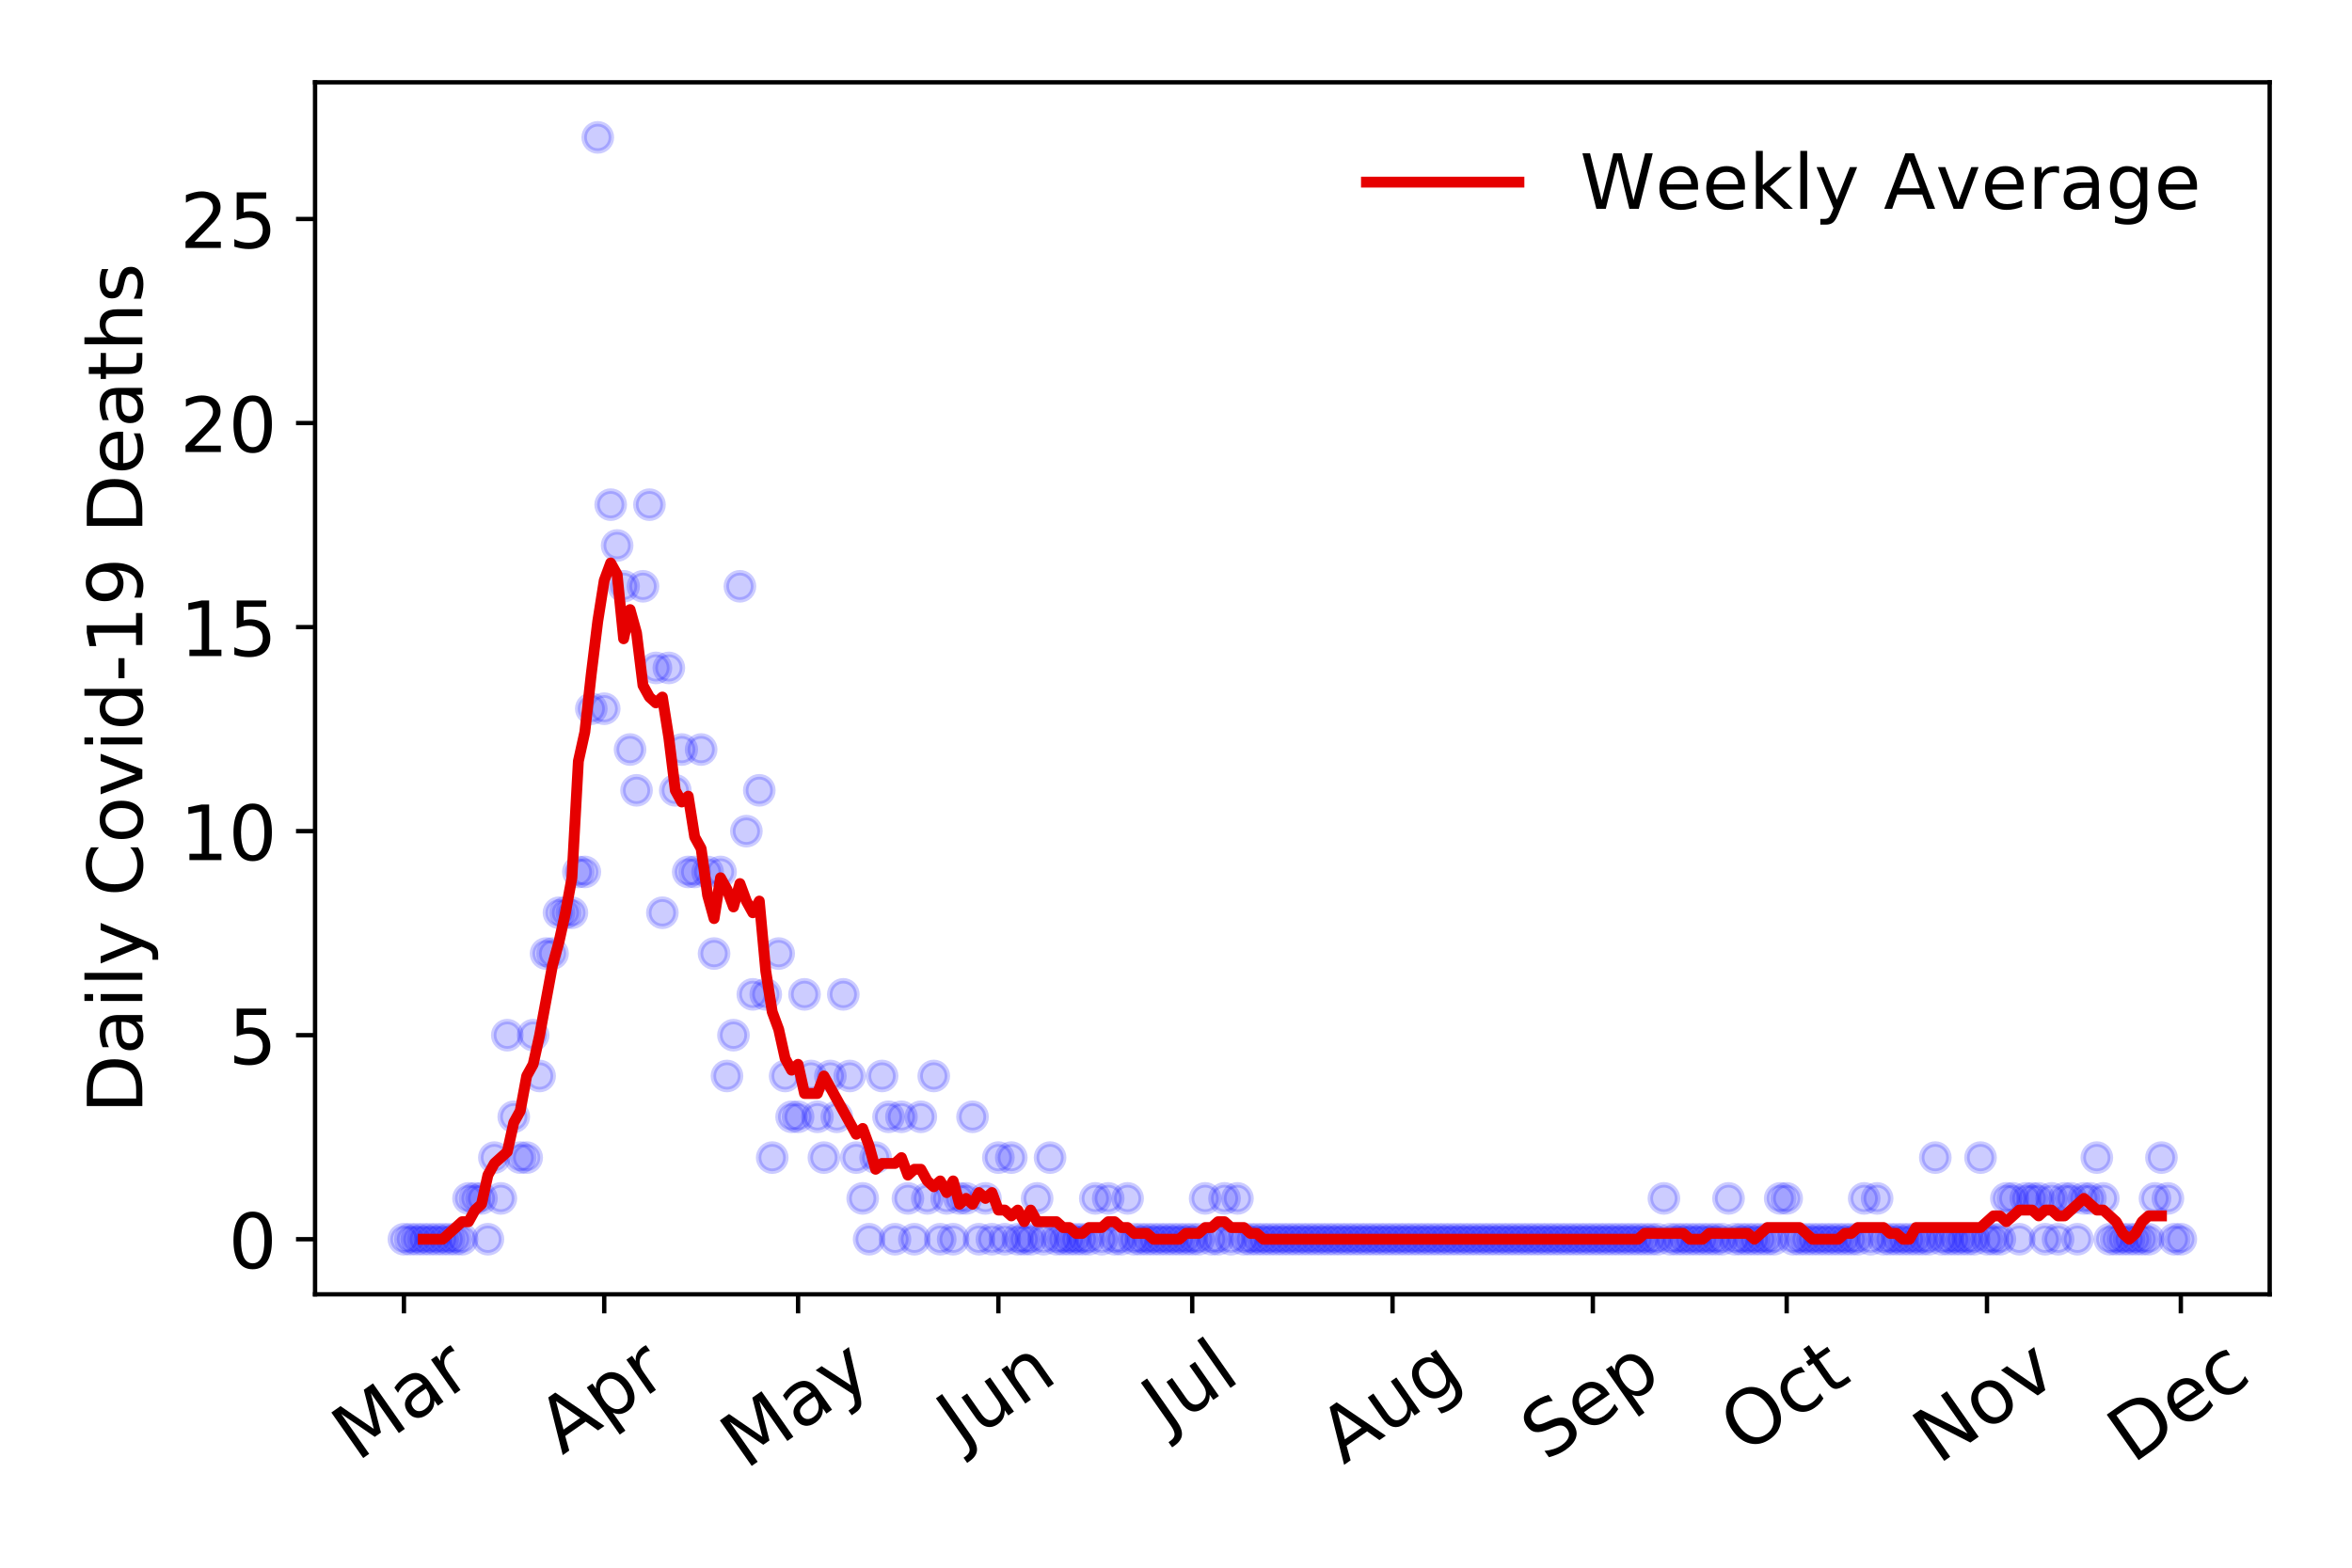 <?xml version="1.0" encoding="utf-8" standalone="no"?>
<!DOCTYPE svg PUBLIC "-//W3C//DTD SVG 1.1//EN"
  "http://www.w3.org/Graphics/SVG/1.1/DTD/svg11.dtd">
<!-- Created with matplotlib (https://matplotlib.org/) -->
<svg height="288pt" version="1.1" viewBox="0 0 432 288" width="432pt" xmlns="http://www.w3.org/2000/svg" xmlns:xlink="http://www.w3.org/1999/xlink">
 <defs>
  <style type="text/css">
*{stroke-linecap:butt;stroke-linejoin:round;}
  </style>
 </defs>
 <g id="figure_1">
  <g id="patch_1">
   <path d="M 0 288 
L 432 288 
L 432 0 
L 0 0 
z
" style="fill:#ffffff;"/>
  </g>
  <g id="axes_1">
   <g id="patch_2">
    <path d="M 57.87 237.778 
L 416.88 237.778 
L 416.88 15.12 
L 57.87 15.12 
z
" style="fill:#ffffff;"/>
   </g>
   <g id="matplotlib.axis_1">
    <g id="xtick_1">
     <g id="line2d_1">
      <defs>
       <path d="M 0 0 
L 0 3.5 
" id="m44550314bb" style="stroke:#000000;stroke-width:0.8;"/>
      </defs>
      <g>
       <use style="stroke:#000000;stroke-width:0.8;" x="74.189" xlink:href="#m44550314bb" y="237.778"/>
      </g>
     </g>
     <g id="text_1">
      <!-- Mar -->
      <defs>
       <path d="M 9.812 72.906 
L 24.516 72.906 
L 43.109 23.297 
L 61.812 72.906 
L 76.516 72.906 
L 76.516 0 
L 66.891 0 
L 66.891 64.016 
L 48.094 14.016 
L 38.188 14.016 
L 19.391 64.016 
L 19.391 0 
L 9.812 0 
z
" id="DejaVuSans-77"/>
       <path d="M 34.281 27.484 
Q 23.391 27.484 19.188 25 
Q 14.984 22.516 14.984 16.5 
Q 14.984 11.719 18.141 8.906 
Q 21.297 6.109 26.703 6.109 
Q 34.188 6.109 38.703 11.406 
Q 43.219 16.703 43.219 25.484 
L 43.219 27.484 
z
M 52.203 31.203 
L 52.203 0 
L 43.219 0 
L 43.219 8.297 
Q 40.141 3.328 35.547 0.953 
Q 30.953 -1.422 24.312 -1.422 
Q 15.922 -1.422 10.953 3.297 
Q 6 8.016 6 15.922 
Q 6 25.141 12.172 29.828 
Q 18.359 34.516 30.609 34.516 
L 43.219 34.516 
L 43.219 35.406 
Q 43.219 41.609 39.141 45 
Q 35.062 48.391 27.688 48.391 
Q 23 48.391 18.547 47.266 
Q 14.109 46.141 10.016 43.891 
L 10.016 52.203 
Q 14.938 54.109 19.578 55.047 
Q 24.219 56 28.609 56 
Q 40.484 56 46.344 49.844 
Q 52.203 43.703 52.203 31.203 
z
" id="DejaVuSans-97"/>
       <path d="M 41.109 46.297 
Q 39.594 47.172 37.812 47.578 
Q 36.031 48 33.891 48 
Q 26.266 48 22.188 43.047 
Q 18.109 38.094 18.109 28.812 
L 18.109 0 
L 9.078 0 
L 9.078 54.688 
L 18.109 54.688 
L 18.109 46.188 
Q 20.953 51.172 25.484 53.578 
Q 30.031 56 36.531 56 
Q 37.453 56 38.578 55.875 
Q 39.703 55.766 41.062 55.516 
z
" id="DejaVuSans-114"/>
      </defs>
      <g transform="translate(65.586 268.643)rotate(-35)scale(0.14 -0.14)">
       <use xlink:href="#DejaVuSans-77"/>
       <use x="86.279" xlink:href="#DejaVuSans-97"/>
       <use x="147.559" xlink:href="#DejaVuSans-114"/>
      </g>
     </g>
    </g>
    <g id="xtick_2">
     <g id="line2d_2">
      <g>
       <use style="stroke:#000000;stroke-width:0.8;" x="110.98" xlink:href="#m44550314bb" y="237.778"/>
      </g>
     </g>
     <g id="text_2">
      <!-- Apr -->
      <defs>
       <path d="M 34.188 63.188 
L 20.797 26.906 
L 47.609 26.906 
z
M 28.609 72.906 
L 39.797 72.906 
L 67.578 0 
L 57.328 0 
L 50.688 18.703 
L 17.828 18.703 
L 11.188 0 
L 0.781 0 
z
" id="DejaVuSans-65"/>
       <path d="M 18.109 8.203 
L 18.109 -20.797 
L 9.078 -20.797 
L 9.078 54.688 
L 18.109 54.688 
L 18.109 46.391 
Q 20.953 51.266 25.266 53.625 
Q 29.594 56 35.594 56 
Q 45.562 56 51.781 48.094 
Q 58.016 40.188 58.016 27.297 
Q 58.016 14.406 51.781 6.484 
Q 45.562 -1.422 35.594 -1.422 
Q 29.594 -1.422 25.266 0.953 
Q 20.953 3.328 18.109 8.203 
z
M 48.688 27.297 
Q 48.688 37.203 44.609 42.844 
Q 40.531 48.484 33.406 48.484 
Q 26.266 48.484 22.188 42.844 
Q 18.109 37.203 18.109 27.297 
Q 18.109 17.391 22.188 11.75 
Q 26.266 6.109 33.406 6.109 
Q 40.531 6.109 44.609 11.75 
Q 48.688 17.391 48.688 27.297 
z
" id="DejaVuSans-112"/>
      </defs>
      <g transform="translate(103.276 267.384)rotate(-35)scale(0.14 -0.14)">
       <use xlink:href="#DejaVuSans-65"/>
       <use x="68.408" xlink:href="#DejaVuSans-112"/>
       <use x="131.885" xlink:href="#DejaVuSans-114"/>
      </g>
     </g>
    </g>
    <g id="xtick_3">
     <g id="line2d_3">
      <g>
       <use style="stroke:#000000;stroke-width:0.8;" x="146.584" xlink:href="#m44550314bb" y="237.778"/>
      </g>
     </g>
     <g id="text_3">
      <!-- May -->
      <defs>
       <path d="M 32.172 -5.078 
Q 28.375 -14.844 24.75 -17.812 
Q 21.141 -20.797 15.094 -20.797 
L 7.906 -20.797 
L 7.906 -13.281 
L 13.188 -13.281 
Q 16.891 -13.281 18.938 -11.516 
Q 21 -9.766 23.484 -3.219 
L 25.094 0.875 
L 2.984 54.688 
L 12.5 54.688 
L 29.594 11.922 
L 46.688 54.688 
L 56.203 54.688 
z
" id="DejaVuSans-121"/>
      </defs>
      <g transform="translate(136.945 270.094)rotate(-35)scale(0.14 -0.14)">
       <use xlink:href="#DejaVuSans-77"/>
       <use x="86.279" xlink:href="#DejaVuSans-97"/>
       <use x="147.559" xlink:href="#DejaVuSans-121"/>
      </g>
     </g>
    </g>
    <g id="xtick_4">
     <g id="line2d_4">
      <g>
       <use style="stroke:#000000;stroke-width:0.8;" x="183.375" xlink:href="#m44550314bb" y="237.778"/>
      </g>
     </g>
     <g id="text_4">
      <!-- Jun -->
      <defs>
       <path d="M 9.812 72.906 
L 19.672 72.906 
L 19.672 5.078 
Q 19.672 -8.109 14.672 -14.062 
Q 9.672 -20.016 -1.422 -20.016 
L -5.172 -20.016 
L -5.172 -11.719 
L -2.094 -11.719 
Q 4.438 -11.719 7.125 -8.047 
Q 9.812 -4.391 9.812 5.078 
z
" id="DejaVuSans-74"/>
       <path d="M 8.5 21.578 
L 8.5 54.688 
L 17.484 54.688 
L 17.484 21.922 
Q 17.484 14.156 20.5 10.266 
Q 23.531 6.391 29.594 6.391 
Q 36.859 6.391 41.078 11.031 
Q 45.312 15.672 45.312 23.688 
L 45.312 54.688 
L 54.297 54.688 
L 54.297 0 
L 45.312 0 
L 45.312 8.406 
Q 42.047 3.422 37.719 1 
Q 33.406 -1.422 27.688 -1.422 
Q 18.266 -1.422 13.375 4.438 
Q 8.5 10.297 8.5 21.578 
z
M 31.109 56 
z
" id="DejaVuSans-117"/>
       <path d="M 54.891 33.016 
L 54.891 0 
L 45.906 0 
L 45.906 32.719 
Q 45.906 40.484 42.875 44.328 
Q 39.844 48.188 33.797 48.188 
Q 26.516 48.188 22.312 43.547 
Q 18.109 38.922 18.109 30.906 
L 18.109 0 
L 9.078 0 
L 9.078 54.688 
L 18.109 54.688 
L 18.109 46.188 
Q 21.344 51.125 25.703 53.562 
Q 30.078 56 35.797 56 
Q 45.219 56 50.047 50.172 
Q 54.891 44.344 54.891 33.016 
z
" id="DejaVuSans-110"/>
      </defs>
      <g transform="translate(176.631 266.039)rotate(-35)scale(0.14 -0.14)">
       <use xlink:href="#DejaVuSans-74"/>
       <use x="29.492" xlink:href="#DejaVuSans-117"/>
       <use x="92.871" xlink:href="#DejaVuSans-110"/>
      </g>
     </g>
    </g>
    <g id="xtick_5">
     <g id="line2d_5">
      <g>
       <use style="stroke:#000000;stroke-width:0.8;" x="218.979" xlink:href="#m44550314bb" y="237.778"/>
      </g>
     </g>
     <g id="text_5">
      <!-- Jul -->
      <defs>
       <path d="M 9.422 75.984 
L 18.406 75.984 
L 18.406 0 
L 9.422 0 
z
" id="DejaVuSans-108"/>
      </defs>
      <g transform="translate(214.277 263.181)rotate(-35)scale(0.14 -0.14)">
       <use xlink:href="#DejaVuSans-74"/>
       <use x="29.492" xlink:href="#DejaVuSans-117"/>
       <use x="92.871" xlink:href="#DejaVuSans-108"/>
      </g>
     </g>
    </g>
    <g id="xtick_6">
     <g id="line2d_6">
      <g>
       <use style="stroke:#000000;stroke-width:0.8;" x="255.771" xlink:href="#m44550314bb" y="237.778"/>
      </g>
     </g>
     <g id="text_6">
      <!-- Aug -->
      <defs>
       <path d="M 45.406 27.984 
Q 45.406 37.75 41.375 43.109 
Q 37.359 48.484 30.078 48.484 
Q 22.859 48.484 18.828 43.109 
Q 14.797 37.75 14.797 27.984 
Q 14.797 18.266 18.828 12.891 
Q 22.859 7.516 30.078 7.516 
Q 37.359 7.516 41.375 12.891 
Q 45.406 18.266 45.406 27.984 
z
M 54.391 6.781 
Q 54.391 -7.172 48.188 -13.984 
Q 42 -20.797 29.203 -20.797 
Q 24.469 -20.797 20.266 -20.094 
Q 16.062 -19.391 12.109 -17.922 
L 12.109 -9.188 
Q 16.062 -11.328 19.922 -12.344 
Q 23.781 -13.375 27.781 -13.375 
Q 36.625 -13.375 41.016 -8.766 
Q 45.406 -4.156 45.406 5.172 
L 45.406 9.625 
Q 42.625 4.781 38.281 2.391 
Q 33.938 0 27.875 0 
Q 17.828 0 11.672 7.656 
Q 5.516 15.328 5.516 27.984 
Q 5.516 40.672 11.672 48.328 
Q 17.828 56 27.875 56 
Q 33.938 56 38.281 53.609 
Q 42.625 51.219 45.406 46.391 
L 45.406 54.688 
L 54.391 54.688 
z
" id="DejaVuSans-103"/>
      </defs>
      <g transform="translate(246.79 269.172)rotate(-35)scale(0.14 -0.14)">
       <use xlink:href="#DejaVuSans-65"/>
       <use x="68.408" xlink:href="#DejaVuSans-117"/>
       <use x="131.787" xlink:href="#DejaVuSans-103"/>
      </g>
     </g>
    </g>
    <g id="xtick_7">
     <g id="line2d_7">
      <g>
       <use style="stroke:#000000;stroke-width:0.8;" x="292.562" xlink:href="#m44550314bb" y="237.778"/>
      </g>
     </g>
     <g id="text_7">
      <!-- Sep -->
      <defs>
       <path d="M 53.516 70.516 
L 53.516 60.891 
Q 47.906 63.578 42.922 64.891 
Q 37.938 66.219 33.297 66.219 
Q 25.25 66.219 20.875 63.094 
Q 16.5 59.969 16.5 54.203 
Q 16.5 49.359 19.406 46.891 
Q 22.312 44.438 30.422 42.922 
L 36.375 41.703 
Q 47.406 39.594 52.656 34.297 
Q 57.906 29 57.906 20.125 
Q 57.906 9.516 50.797 4.047 
Q 43.703 -1.422 29.984 -1.422 
Q 24.812 -1.422 18.969 -0.25 
Q 13.141 0.922 6.891 3.219 
L 6.891 13.375 
Q 12.891 10.016 18.656 8.297 
Q 24.422 6.594 29.984 6.594 
Q 38.422 6.594 43.016 9.906 
Q 47.609 13.234 47.609 19.391 
Q 47.609 24.75 44.312 27.781 
Q 41.016 30.812 33.5 32.328 
L 27.484 33.5 
Q 16.453 35.688 11.516 40.375 
Q 6.594 45.062 6.594 53.422 
Q 6.594 63.094 13.406 68.656 
Q 20.219 74.219 32.172 74.219 
Q 37.312 74.219 42.625 73.281 
Q 47.953 72.359 53.516 70.516 
z
" id="DejaVuSans-83"/>
       <path d="M 56.203 29.594 
L 56.203 25.203 
L 14.891 25.203 
Q 15.484 15.922 20.484 11.062 
Q 25.484 6.203 34.422 6.203 
Q 39.594 6.203 44.453 7.469 
Q 49.312 8.734 54.109 11.281 
L 54.109 2.781 
Q 49.266 0.734 44.188 -0.344 
Q 39.109 -1.422 33.891 -1.422 
Q 20.797 -1.422 13.156 6.188 
Q 5.516 13.812 5.516 26.812 
Q 5.516 40.234 12.766 48.109 
Q 20.016 56 32.328 56 
Q 43.359 56 49.781 48.891 
Q 56.203 41.797 56.203 29.594 
z
M 47.219 32.234 
Q 47.125 39.594 43.094 43.984 
Q 39.062 48.391 32.422 48.391 
Q 24.906 48.391 20.391 44.141 
Q 15.875 39.891 15.188 32.172 
z
" id="DejaVuSans-101"/>
      </defs>
      <g transform="translate(283.969 268.629)rotate(-35)scale(0.14 -0.14)">
       <use xlink:href="#DejaVuSans-83"/>
       <use x="63.477" xlink:href="#DejaVuSans-101"/>
       <use x="125" xlink:href="#DejaVuSans-112"/>
      </g>
     </g>
    </g>
    <g id="xtick_8">
     <g id="line2d_8">
      <g>
       <use style="stroke:#000000;stroke-width:0.8;" x="328.166" xlink:href="#m44550314bb" y="237.778"/>
      </g>
     </g>
     <g id="text_8">
      <!-- Oct -->
      <defs>
       <path d="M 39.406 66.219 
Q 28.656 66.219 22.328 58.203 
Q 16.016 50.203 16.016 36.375 
Q 16.016 22.609 22.328 14.594 
Q 28.656 6.594 39.406 6.594 
Q 50.141 6.594 56.422 14.594 
Q 62.703 22.609 62.703 36.375 
Q 62.703 50.203 56.422 58.203 
Q 50.141 66.219 39.406 66.219 
z
M 39.406 74.219 
Q 54.734 74.219 63.906 63.938 
Q 73.094 53.656 73.094 36.375 
Q 73.094 19.141 63.906 8.859 
Q 54.734 -1.422 39.406 -1.422 
Q 24.031 -1.422 14.812 8.828 
Q 5.609 19.094 5.609 36.375 
Q 5.609 53.656 14.812 63.938 
Q 24.031 74.219 39.406 74.219 
z
" id="DejaVuSans-79"/>
       <path d="M 48.781 52.594 
L 48.781 44.188 
Q 44.969 46.297 41.141 47.344 
Q 37.312 48.391 33.406 48.391 
Q 24.656 48.391 19.812 42.844 
Q 14.984 37.312 14.984 27.297 
Q 14.984 17.281 19.812 11.734 
Q 24.656 6.203 33.406 6.203 
Q 37.312 6.203 41.141 7.25 
Q 44.969 8.297 48.781 10.406 
L 48.781 2.094 
Q 45.016 0.344 40.984 -0.531 
Q 36.969 -1.422 32.422 -1.422 
Q 20.062 -1.422 12.781 6.344 
Q 5.516 14.109 5.516 27.297 
Q 5.516 40.672 12.859 48.328 
Q 20.219 56 33.016 56 
Q 37.156 56 41.109 55.141 
Q 45.062 54.297 48.781 52.594 
z
" id="DejaVuSans-99"/>
       <path d="M 18.312 70.219 
L 18.312 54.688 
L 36.812 54.688 
L 36.812 47.703 
L 18.312 47.703 
L 18.312 18.016 
Q 18.312 11.328 20.141 9.422 
Q 21.969 7.516 27.594 7.516 
L 36.812 7.516 
L 36.812 0 
L 27.594 0 
Q 17.188 0 13.234 3.875 
Q 9.281 7.766 9.281 18.016 
L 9.281 47.703 
L 2.688 47.703 
L 2.688 54.688 
L 9.281 54.688 
L 9.281 70.219 
z
" id="DejaVuSans-116"/>
      </defs>
      <g transform="translate(320.467 267.377)rotate(-35)scale(0.14 -0.14)">
       <use xlink:href="#DejaVuSans-79"/>
       <use x="78.711" xlink:href="#DejaVuSans-99"/>
       <use x="133.691" xlink:href="#DejaVuSans-116"/>
      </g>
     </g>
    </g>
    <g id="xtick_9">
     <g id="line2d_9">
      <g>
       <use style="stroke:#000000;stroke-width:0.8;" x="364.957" xlink:href="#m44550314bb" y="237.778"/>
      </g>
     </g>
     <g id="text_9">
      <!-- Nov -->
      <defs>
       <path d="M 9.812 72.906 
L 23.094 72.906 
L 55.422 11.922 
L 55.422 72.906 
L 64.984 72.906 
L 64.984 0 
L 51.703 0 
L 19.391 60.984 
L 19.391 0 
L 9.812 0 
z
" id="DejaVuSans-78"/>
       <path d="M 30.609 48.391 
Q 23.391 48.391 19.188 42.75 
Q 14.984 37.109 14.984 27.297 
Q 14.984 17.484 19.156 11.844 
Q 23.344 6.203 30.609 6.203 
Q 37.797 6.203 41.984 11.859 
Q 46.188 17.531 46.188 27.297 
Q 46.188 37.016 41.984 42.703 
Q 37.797 48.391 30.609 48.391 
z
M 30.609 56 
Q 42.328 56 49.016 48.375 
Q 55.719 40.766 55.719 27.297 
Q 55.719 13.875 49.016 6.219 
Q 42.328 -1.422 30.609 -1.422 
Q 18.844 -1.422 12.172 6.219 
Q 5.516 13.875 5.516 27.297 
Q 5.516 40.766 12.172 48.375 
Q 18.844 56 30.609 56 
z
" id="DejaVuSans-111"/>
       <path d="M 2.984 54.688 
L 12.5 54.688 
L 29.594 8.797 
L 46.688 54.688 
L 56.203 54.688 
L 35.688 0 
L 23.484 0 
z
" id="DejaVuSans-118"/>
      </defs>
      <g transform="translate(355.981 269.166)rotate(-35)scale(0.14 -0.14)">
       <use xlink:href="#DejaVuSans-78"/>
       <use x="74.805" xlink:href="#DejaVuSans-111"/>
       <use x="135.986" xlink:href="#DejaVuSans-118"/>
      </g>
     </g>
    </g>
    <g id="xtick_10">
     <g id="line2d_10">
      <g>
       <use style="stroke:#000000;stroke-width:0.8;" x="400.561" xlink:href="#m44550314bb" y="237.778"/>
      </g>
     </g>
     <g id="text_10">
      <!-- Dec -->
      <defs>
       <path d="M 19.672 64.797 
L 19.672 8.109 
L 31.594 8.109 
Q 46.688 8.109 53.688 14.938 
Q 60.688 21.781 60.688 36.531 
Q 60.688 51.172 53.688 57.984 
Q 46.688 64.797 31.594 64.797 
z
M 9.812 72.906 
L 30.078 72.906 
Q 51.266 72.906 61.172 64.094 
Q 71.094 55.281 71.094 36.531 
Q 71.094 17.672 61.125 8.828 
Q 51.172 0 30.078 0 
L 9.812 0 
z
" id="DejaVuSans-68"/>
      </defs>
      <g transform="translate(391.681 269.032)rotate(-35)scale(0.14 -0.14)">
       <use xlink:href="#DejaVuSans-68"/>
       <use x="77.002" xlink:href="#DejaVuSans-101"/>
       <use x="138.525" xlink:href="#DejaVuSans-99"/>
      </g>
     </g>
    </g>
   </g>
   <g id="matplotlib.axis_2">
    <g id="ytick_1">
     <g id="line2d_11">
      <defs>
       <path d="M 0 0 
L -3.5 0 
" id="m4f44e60c20" style="stroke:#000000;stroke-width:0.8;"/>
      </defs>
      <g>
       <use style="stroke:#000000;stroke-width:0.8;" x="57.87" xlink:href="#m4f44e60c20" y="227.657"/>
      </g>
     </g>
     <g id="text_11">
      <!-- 0 -->
      <defs>
       <path d="M 31.781 66.406 
Q 24.172 66.406 20.328 58.906 
Q 16.5 51.422 16.5 36.375 
Q 16.5 21.391 20.328 13.891 
Q 24.172 6.391 31.781 6.391 
Q 39.453 6.391 43.281 13.891 
Q 47.125 21.391 47.125 36.375 
Q 47.125 51.422 43.281 58.906 
Q 39.453 66.406 31.781 66.406 
z
M 31.781 74.219 
Q 44.047 74.219 50.516 64.516 
Q 56.984 54.828 56.984 36.375 
Q 56.984 17.969 50.516 8.266 
Q 44.047 -1.422 31.781 -1.422 
Q 19.531 -1.422 13.062 8.266 
Q 6.594 17.969 6.594 36.375 
Q 6.594 54.828 13.062 64.516 
Q 19.531 74.219 31.781 74.219 
z
" id="DejaVuSans-48"/>
      </defs>
      <g transform="translate(41.962 232.976)scale(0.14 -0.14)">
       <use xlink:href="#DejaVuSans-48"/>
      </g>
     </g>
    </g>
    <g id="ytick_2">
     <g id="line2d_12">
      <g>
       <use style="stroke:#000000;stroke-width:0.8;" x="57.87" xlink:href="#m4f44e60c20" y="190.173"/>
      </g>
     </g>
     <g id="text_12">
      <!-- 5 -->
      <defs>
       <path d="M 10.797 72.906 
L 49.516 72.906 
L 49.516 64.594 
L 19.828 64.594 
L 19.828 46.734 
Q 21.969 47.469 24.109 47.828 
Q 26.266 48.188 28.422 48.188 
Q 40.625 48.188 47.75 41.5 
Q 54.891 34.812 54.891 23.391 
Q 54.891 11.625 47.562 5.094 
Q 40.234 -1.422 26.906 -1.422 
Q 22.312 -1.422 17.547 -0.641 
Q 12.797 0.141 7.719 1.703 
L 7.719 11.625 
Q 12.109 9.234 16.797 8.062 
Q 21.484 6.891 26.703 6.891 
Q 35.156 6.891 40.078 11.328 
Q 45.016 15.766 45.016 23.391 
Q 45.016 31 40.078 35.438 
Q 35.156 39.891 26.703 39.891 
Q 22.75 39.891 18.812 39.016 
Q 14.891 38.141 10.797 36.281 
z
" id="DejaVuSans-53"/>
      </defs>
      <g transform="translate(41.962 195.492)scale(0.14 -0.14)">
       <use xlink:href="#DejaVuSans-53"/>
      </g>
     </g>
    </g>
    <g id="ytick_3">
     <g id="line2d_13">
      <g>
       <use style="stroke:#000000;stroke-width:0.8;" x="57.87" xlink:href="#m4f44e60c20" y="152.688"/>
      </g>
     </g>
     <g id="text_13">
      <!-- 10 -->
      <defs>
       <path d="M 12.406 8.297 
L 28.516 8.297 
L 28.516 63.922 
L 10.984 60.406 
L 10.984 69.391 
L 28.422 72.906 
L 38.281 72.906 
L 38.281 8.297 
L 54.391 8.297 
L 54.391 0 
L 12.406 0 
z
" id="DejaVuSans-49"/>
      </defs>
      <g transform="translate(33.055 158.007)scale(0.14 -0.14)">
       <use xlink:href="#DejaVuSans-49"/>
       <use x="63.623" xlink:href="#DejaVuSans-48"/>
      </g>
     </g>
    </g>
    <g id="ytick_4">
     <g id="line2d_14">
      <g>
       <use style="stroke:#000000;stroke-width:0.8;" x="57.87" xlink:href="#m4f44e60c20" y="115.204"/>
      </g>
     </g>
     <g id="text_14">
      <!-- 15 -->
      <g transform="translate(33.055 120.523)scale(0.14 -0.14)">
       <use xlink:href="#DejaVuSans-49"/>
       <use x="63.623" xlink:href="#DejaVuSans-53"/>
      </g>
     </g>
    </g>
    <g id="ytick_5">
     <g id="line2d_15">
      <g>
       <use style="stroke:#000000;stroke-width:0.8;" x="57.87" xlink:href="#m4f44e60c20" y="77.719"/>
      </g>
     </g>
     <g id="text_15">
      <!-- 20 -->
      <defs>
       <path d="M 19.188 8.297 
L 53.609 8.297 
L 53.609 0 
L 7.328 0 
L 7.328 8.297 
Q 12.938 14.109 22.625 23.891 
Q 32.328 33.688 34.812 36.531 
Q 39.547 41.844 41.422 45.531 
Q 43.312 49.219 43.312 52.781 
Q 43.312 58.594 39.234 62.25 
Q 35.156 65.922 28.609 65.922 
Q 23.969 65.922 18.812 64.312 
Q 13.672 62.703 7.812 59.422 
L 7.812 69.391 
Q 13.766 71.781 18.938 73 
Q 24.125 74.219 28.422 74.219 
Q 39.75 74.219 46.484 68.547 
Q 53.219 62.891 53.219 53.422 
Q 53.219 48.922 51.531 44.891 
Q 49.859 40.875 45.406 35.406 
Q 44.188 33.984 37.641 27.219 
Q 31.109 20.453 19.188 8.297 
z
" id="DejaVuSans-50"/>
      </defs>
      <g transform="translate(33.055 83.038)scale(0.14 -0.14)">
       <use xlink:href="#DejaVuSans-50"/>
       <use x="63.623" xlink:href="#DejaVuSans-48"/>
      </g>
     </g>
    </g>
    <g id="ytick_6">
     <g id="line2d_16">
      <g>
       <use style="stroke:#000000;stroke-width:0.8;" x="57.87" xlink:href="#m4f44e60c20" y="40.235"/>
      </g>
     </g>
     <g id="text_16">
      <!-- 25 -->
      <g transform="translate(33.055 45.554)scale(0.14 -0.14)">
       <use xlink:href="#DejaVuSans-50"/>
       <use x="63.623" xlink:href="#DejaVuSans-53"/>
      </g>
     </g>
    </g>
    <g id="text_17">
     <!-- Daily Covid-19 Deaths -->
     <defs>
      <path d="M 9.422 54.688 
L 18.406 54.688 
L 18.406 0 
L 9.422 0 
z
M 9.422 75.984 
L 18.406 75.984 
L 18.406 64.594 
L 9.422 64.594 
z
" id="DejaVuSans-105"/>
      <path id="DejaVuSans-32"/>
      <path d="M 64.406 67.281 
L 64.406 56.891 
Q 59.422 61.531 53.781 63.812 
Q 48.141 66.109 41.797 66.109 
Q 29.297 66.109 22.656 58.469 
Q 16.016 50.828 16.016 36.375 
Q 16.016 21.969 22.656 14.328 
Q 29.297 6.688 41.797 6.688 
Q 48.141 6.688 53.781 8.984 
Q 59.422 11.281 64.406 15.922 
L 64.406 5.609 
Q 59.234 2.094 53.438 0.328 
Q 47.656 -1.422 41.219 -1.422 
Q 24.656 -1.422 15.125 8.703 
Q 5.609 18.844 5.609 36.375 
Q 5.609 53.953 15.125 64.078 
Q 24.656 74.219 41.219 74.219 
Q 47.75 74.219 53.531 72.484 
Q 59.328 70.75 64.406 67.281 
z
" id="DejaVuSans-67"/>
      <path d="M 45.406 46.391 
L 45.406 75.984 
L 54.391 75.984 
L 54.391 0 
L 45.406 0 
L 45.406 8.203 
Q 42.578 3.328 38.25 0.953 
Q 33.938 -1.422 27.875 -1.422 
Q 17.969 -1.422 11.734 6.484 
Q 5.516 14.406 5.516 27.297 
Q 5.516 40.188 11.734 48.094 
Q 17.969 56 27.875 56 
Q 33.938 56 38.25 53.625 
Q 42.578 51.266 45.406 46.391 
z
M 14.797 27.297 
Q 14.797 17.391 18.875 11.75 
Q 22.953 6.109 30.078 6.109 
Q 37.203 6.109 41.297 11.75 
Q 45.406 17.391 45.406 27.297 
Q 45.406 37.203 41.297 42.844 
Q 37.203 48.484 30.078 48.484 
Q 22.953 48.484 18.875 42.844 
Q 14.797 37.203 14.797 27.297 
z
" id="DejaVuSans-100"/>
      <path d="M 4.891 31.391 
L 31.203 31.391 
L 31.203 23.391 
L 4.891 23.391 
z
" id="DejaVuSans-45"/>
      <path d="M 10.984 1.516 
L 10.984 10.5 
Q 14.703 8.734 18.5 7.812 
Q 22.312 6.891 25.984 6.891 
Q 35.75 6.891 40.891 13.453 
Q 46.047 20.016 46.781 33.406 
Q 43.953 29.203 39.594 26.953 
Q 35.25 24.703 29.984 24.703 
Q 19.047 24.703 12.672 31.312 
Q 6.297 37.938 6.297 49.422 
Q 6.297 60.641 12.938 67.422 
Q 19.578 74.219 30.609 74.219 
Q 43.266 74.219 49.922 64.516 
Q 56.594 54.828 56.594 36.375 
Q 56.594 19.141 48.406 8.859 
Q 40.234 -1.422 26.422 -1.422 
Q 22.703 -1.422 18.891 -0.688 
Q 15.094 0.047 10.984 1.516 
z
M 30.609 32.422 
Q 37.25 32.422 41.125 36.953 
Q 45.016 41.5 45.016 49.422 
Q 45.016 57.281 41.125 61.844 
Q 37.25 66.406 30.609 66.406 
Q 23.969 66.406 20.094 61.844 
Q 16.219 57.281 16.219 49.422 
Q 16.219 41.5 20.094 36.953 
Q 23.969 32.422 30.609 32.422 
z
" id="DejaVuSans-57"/>
      <path d="M 54.891 33.016 
L 54.891 0 
L 45.906 0 
L 45.906 32.719 
Q 45.906 40.484 42.875 44.328 
Q 39.844 48.188 33.797 48.188 
Q 26.516 48.188 22.312 43.547 
Q 18.109 38.922 18.109 30.906 
L 18.109 0 
L 9.078 0 
L 9.078 75.984 
L 18.109 75.984 
L 18.109 46.188 
Q 21.344 51.125 25.703 53.562 
Q 30.078 56 35.797 56 
Q 45.219 56 50.047 50.172 
Q 54.891 44.344 54.891 33.016 
z
" id="DejaVuSans-104"/>
      <path d="M 44.281 53.078 
L 44.281 44.578 
Q 40.484 46.531 36.375 47.5 
Q 32.281 48.484 27.875 48.484 
Q 21.188 48.484 17.844 46.438 
Q 14.5 44.391 14.5 40.281 
Q 14.5 37.156 16.891 35.375 
Q 19.281 33.594 26.516 31.984 
L 29.594 31.297 
Q 39.156 29.25 43.188 25.516 
Q 47.219 21.781 47.219 15.094 
Q 47.219 7.469 41.188 3.016 
Q 35.156 -1.422 24.609 -1.422 
Q 20.219 -1.422 15.453 -0.562 
Q 10.688 0.297 5.422 2 
L 5.422 11.281 
Q 10.406 8.688 15.234 7.391 
Q 20.062 6.109 24.812 6.109 
Q 31.156 6.109 34.562 8.281 
Q 37.984 10.453 37.984 14.406 
Q 37.984 18.062 35.516 20.016 
Q 33.062 21.969 24.703 23.781 
L 21.578 24.516 
Q 13.234 26.266 9.516 29.906 
Q 5.812 33.547 5.812 39.891 
Q 5.812 47.609 11.281 51.797 
Q 16.75 56 26.812 56 
Q 31.781 56 36.172 55.266 
Q 40.578 54.547 44.281 53.078 
z
" id="DejaVuSans-115"/>
     </defs>
     <g transform="translate(26.143 204.56)rotate(-90)scale(0.14 -0.14)">
      <use xlink:href="#DejaVuSans-68"/>
      <use x="77.002" xlink:href="#DejaVuSans-97"/>
      <use x="138.281" xlink:href="#DejaVuSans-105"/>
      <use x="166.064" xlink:href="#DejaVuSans-108"/>
      <use x="193.848" xlink:href="#DejaVuSans-121"/>
      <use x="253.027" xlink:href="#DejaVuSans-32"/>
      <use x="284.814" xlink:href="#DejaVuSans-67"/>
      <use x="354.639" xlink:href="#DejaVuSans-111"/>
      <use x="415.82" xlink:href="#DejaVuSans-118"/>
      <use x="475" xlink:href="#DejaVuSans-105"/>
      <use x="502.783" xlink:href="#DejaVuSans-100"/>
      <use x="566.26" xlink:href="#DejaVuSans-45"/>
      <use x="602.344" xlink:href="#DejaVuSans-49"/>
      <use x="665.967" xlink:href="#DejaVuSans-57"/>
      <use x="729.59" xlink:href="#DejaVuSans-32"/>
      <use x="761.377" xlink:href="#DejaVuSans-68"/>
      <use x="838.379" xlink:href="#DejaVuSans-101"/>
      <use x="899.902" xlink:href="#DejaVuSans-97"/>
      <use x="961.182" xlink:href="#DejaVuSans-116"/>
      <use x="1000.391" xlink:href="#DejaVuSans-104"/>
      <use x="1063.77" xlink:href="#DejaVuSans-115"/>
     </g>
    </g>
   </g>
   <g id="line2d_17">
    <defs>
     <path d="M 0 2.5 
C 0.663 2.5 1.299 2.237 1.768 1.768 
C 2.237 1.299 2.5 0.663 2.5 0 
C 2.5 -0.663 2.237 -1.299 1.768 -1.768 
C 1.299 -2.237 0.663 -2.5 0 -2.5 
C -0.663 -2.5 -1.299 -2.237 -1.768 -1.768 
C -2.237 -1.299 -2.5 -0.663 -2.5 0 
C -2.5 0.663 -2.237 1.299 -1.768 1.768 
C -1.299 2.237 -0.663 2.5 0 2.5 
z
" id="m5fee7de1e1" style="stroke:#0000ff;stroke-opacity:0.2;"/>
    </defs>
    <g clip-path="url(#p32b8047f86)">
     <use style="fill:#0000ff;fill-opacity:0.2;stroke:#0000ff;stroke-opacity:0.2;" x="74.189" xlink:href="#m5fee7de1e1" y="227.657"/>
     <use style="fill:#0000ff;fill-opacity:0.2;stroke:#0000ff;stroke-opacity:0.2;" x="75.375" xlink:href="#m5fee7de1e1" y="227.657"/>
     <use style="fill:#0000ff;fill-opacity:0.2;stroke:#0000ff;stroke-opacity:0.2;" x="76.562" xlink:href="#m5fee7de1e1" y="227.657"/>
     <use style="fill:#0000ff;fill-opacity:0.2;stroke:#0000ff;stroke-opacity:0.2;" x="77.749" xlink:href="#m5fee7de1e1" y="227.657"/>
     <use style="fill:#0000ff;fill-opacity:0.2;stroke:#0000ff;stroke-opacity:0.2;" x="78.936" xlink:href="#m5fee7de1e1" y="227.657"/>
     <use style="fill:#0000ff;fill-opacity:0.2;stroke:#0000ff;stroke-opacity:0.2;" x="80.123" xlink:href="#m5fee7de1e1" y="227.657"/>
     <use style="fill:#0000ff;fill-opacity:0.2;stroke:#0000ff;stroke-opacity:0.2;" x="81.309" xlink:href="#m5fee7de1e1" y="227.657"/>
     <use style="fill:#0000ff;fill-opacity:0.2;stroke:#0000ff;stroke-opacity:0.2;" x="82.496" xlink:href="#m5fee7de1e1" y="227.657"/>
     <use style="fill:#0000ff;fill-opacity:0.2;stroke:#0000ff;stroke-opacity:0.2;" x="83.683" xlink:href="#m5fee7de1e1" y="227.657"/>
     <use style="fill:#0000ff;fill-opacity:0.2;stroke:#0000ff;stroke-opacity:0.2;" x="84.87" xlink:href="#m5fee7de1e1" y="227.657"/>
     <use style="fill:#0000ff;fill-opacity:0.2;stroke:#0000ff;stroke-opacity:0.2;" x="86.057" xlink:href="#m5fee7de1e1" y="220.16"/>
     <use style="fill:#0000ff;fill-opacity:0.2;stroke:#0000ff;stroke-opacity:0.2;" x="87.244" xlink:href="#m5fee7de1e1" y="220.16"/>
     <use style="fill:#0000ff;fill-opacity:0.2;stroke:#0000ff;stroke-opacity:0.2;" x="88.43" xlink:href="#m5fee7de1e1" y="220.16"/>
     <use style="fill:#0000ff;fill-opacity:0.2;stroke:#0000ff;stroke-opacity:0.2;" x="89.617" xlink:href="#m5fee7de1e1" y="227.657"/>
     <use style="fill:#0000ff;fill-opacity:0.2;stroke:#0000ff;stroke-opacity:0.2;" x="90.804" xlink:href="#m5fee7de1e1" y="212.664"/>
     <use style="fill:#0000ff;fill-opacity:0.2;stroke:#0000ff;stroke-opacity:0.2;" x="91.991" xlink:href="#m5fee7de1e1" y="220.16"/>
     <use style="fill:#0000ff;fill-opacity:0.2;stroke:#0000ff;stroke-opacity:0.2;" x="93.178" xlink:href="#m5fee7de1e1" y="190.173"/>
     <use style="fill:#0000ff;fill-opacity:0.2;stroke:#0000ff;stroke-opacity:0.2;" x="94.364" xlink:href="#m5fee7de1e1" y="205.167"/>
     <use style="fill:#0000ff;fill-opacity:0.2;stroke:#0000ff;stroke-opacity:0.2;" x="95.551" xlink:href="#m5fee7de1e1" y="212.664"/>
     <use style="fill:#0000ff;fill-opacity:0.2;stroke:#0000ff;stroke-opacity:0.2;" x="96.738" xlink:href="#m5fee7de1e1" y="212.664"/>
     <use style="fill:#0000ff;fill-opacity:0.2;stroke:#0000ff;stroke-opacity:0.2;" x="97.925" xlink:href="#m5fee7de1e1" y="190.173"/>
     <use style="fill:#0000ff;fill-opacity:0.2;stroke:#0000ff;stroke-opacity:0.2;" x="99.112" xlink:href="#m5fee7de1e1" y="197.67"/>
     <use style="fill:#0000ff;fill-opacity:0.2;stroke:#0000ff;stroke-opacity:0.2;" x="100.298" xlink:href="#m5fee7de1e1" y="175.179"/>
     <use style="fill:#0000ff;fill-opacity:0.2;stroke:#0000ff;stroke-opacity:0.2;" x="101.485" xlink:href="#m5fee7de1e1" y="175.179"/>
     <use style="fill:#0000ff;fill-opacity:0.2;stroke:#0000ff;stroke-opacity:0.2;" x="102.672" xlink:href="#m5fee7de1e1" y="167.682"/>
     <use style="fill:#0000ff;fill-opacity:0.2;stroke:#0000ff;stroke-opacity:0.2;" x="103.859" xlink:href="#m5fee7de1e1" y="167.682"/>
     <use style="fill:#0000ff;fill-opacity:0.2;stroke:#0000ff;stroke-opacity:0.2;" x="105.046" xlink:href="#m5fee7de1e1" y="167.682"/>
     <use style="fill:#0000ff;fill-opacity:0.2;stroke:#0000ff;stroke-opacity:0.2;" x="106.233" xlink:href="#m5fee7de1e1" y="160.185"/>
     <use style="fill:#0000ff;fill-opacity:0.2;stroke:#0000ff;stroke-opacity:0.2;" x="107.419" xlink:href="#m5fee7de1e1" y="160.185"/>
     <use style="fill:#0000ff;fill-opacity:0.2;stroke:#0000ff;stroke-opacity:0.2;" x="108.606" xlink:href="#m5fee7de1e1" y="130.198"/>
     <use style="fill:#0000ff;fill-opacity:0.2;stroke:#0000ff;stroke-opacity:0.2;" x="109.793" xlink:href="#m5fee7de1e1" y="25.241"/>
     <use style="fill:#0000ff;fill-opacity:0.2;stroke:#0000ff;stroke-opacity:0.2;" x="110.98" xlink:href="#m5fee7de1e1" y="130.198"/>
     <use style="fill:#0000ff;fill-opacity:0.2;stroke:#0000ff;stroke-opacity:0.2;" x="112.167" xlink:href="#m5fee7de1e1" y="92.713"/>
     <use style="fill:#0000ff;fill-opacity:0.2;stroke:#0000ff;stroke-opacity:0.2;" x="113.353" xlink:href="#m5fee7de1e1" y="100.21"/>
     <use style="fill:#0000ff;fill-opacity:0.2;stroke:#0000ff;stroke-opacity:0.2;" x="114.54" xlink:href="#m5fee7de1e1" y="107.707"/>
     <use style="fill:#0000ff;fill-opacity:0.2;stroke:#0000ff;stroke-opacity:0.2;" x="115.727" xlink:href="#m5fee7de1e1" y="137.694"/>
     <use style="fill:#0000ff;fill-opacity:0.2;stroke:#0000ff;stroke-opacity:0.2;" x="116.914" xlink:href="#m5fee7de1e1" y="145.191"/>
     <use style="fill:#0000ff;fill-opacity:0.2;stroke:#0000ff;stroke-opacity:0.2;" x="118.101" xlink:href="#m5fee7de1e1" y="107.707"/>
     <use style="fill:#0000ff;fill-opacity:0.2;stroke:#0000ff;stroke-opacity:0.2;" x="119.287" xlink:href="#m5fee7de1e1" y="92.713"/>
     <use style="fill:#0000ff;fill-opacity:0.2;stroke:#0000ff;stroke-opacity:0.2;" x="120.474" xlink:href="#m5fee7de1e1" y="122.701"/>
     <use style="fill:#0000ff;fill-opacity:0.2;stroke:#0000ff;stroke-opacity:0.2;" x="121.661" xlink:href="#m5fee7de1e1" y="167.682"/>
     <use style="fill:#0000ff;fill-opacity:0.2;stroke:#0000ff;stroke-opacity:0.2;" x="122.848" xlink:href="#m5fee7de1e1" y="122.701"/>
     <use style="fill:#0000ff;fill-opacity:0.2;stroke:#0000ff;stroke-opacity:0.2;" x="124.035" xlink:href="#m5fee7de1e1" y="145.191"/>
     <use style="fill:#0000ff;fill-opacity:0.2;stroke:#0000ff;stroke-opacity:0.2;" x="125.221" xlink:href="#m5fee7de1e1" y="137.694"/>
     <use style="fill:#0000ff;fill-opacity:0.2;stroke:#0000ff;stroke-opacity:0.2;" x="126.408" xlink:href="#m5fee7de1e1" y="160.185"/>
     <use style="fill:#0000ff;fill-opacity:0.2;stroke:#0000ff;stroke-opacity:0.2;" x="127.595" xlink:href="#m5fee7de1e1" y="160.185"/>
     <use style="fill:#0000ff;fill-opacity:0.2;stroke:#0000ff;stroke-opacity:0.2;" x="128.782" xlink:href="#m5fee7de1e1" y="137.694"/>
     <use style="fill:#0000ff;fill-opacity:0.2;stroke:#0000ff;stroke-opacity:0.2;" x="129.969" xlink:href="#m5fee7de1e1" y="160.185"/>
     <use style="fill:#0000ff;fill-opacity:0.2;stroke:#0000ff;stroke-opacity:0.2;" x="131.156" xlink:href="#m5fee7de1e1" y="175.179"/>
     <use style="fill:#0000ff;fill-opacity:0.2;stroke:#0000ff;stroke-opacity:0.2;" x="132.342" xlink:href="#m5fee7de1e1" y="160.185"/>
     <use style="fill:#0000ff;fill-opacity:0.2;stroke:#0000ff;stroke-opacity:0.2;" x="133.529" xlink:href="#m5fee7de1e1" y="197.67"/>
     <use style="fill:#0000ff;fill-opacity:0.2;stroke:#0000ff;stroke-opacity:0.2;" x="134.716" xlink:href="#m5fee7de1e1" y="190.173"/>
     <use style="fill:#0000ff;fill-opacity:0.2;stroke:#0000ff;stroke-opacity:0.2;" x="135.903" xlink:href="#m5fee7de1e1" y="107.707"/>
     <use style="fill:#0000ff;fill-opacity:0.2;stroke:#0000ff;stroke-opacity:0.2;" x="137.09" xlink:href="#m5fee7de1e1" y="152.688"/>
     <use style="fill:#0000ff;fill-opacity:0.2;stroke:#0000ff;stroke-opacity:0.2;" x="138.276" xlink:href="#m5fee7de1e1" y="182.676"/>
     <use style="fill:#0000ff;fill-opacity:0.2;stroke:#0000ff;stroke-opacity:0.2;" x="139.463" xlink:href="#m5fee7de1e1" y="145.191"/>
     <use style="fill:#0000ff;fill-opacity:0.2;stroke:#0000ff;stroke-opacity:0.2;" x="140.65" xlink:href="#m5fee7de1e1" y="182.676"/>
     <use style="fill:#0000ff;fill-opacity:0.2;stroke:#0000ff;stroke-opacity:0.2;" x="141.837" xlink:href="#m5fee7de1e1" y="212.664"/>
     <use style="fill:#0000ff;fill-opacity:0.2;stroke:#0000ff;stroke-opacity:0.2;" x="143.024" xlink:href="#m5fee7de1e1" y="175.179"/>
     <use style="fill:#0000ff;fill-opacity:0.2;stroke:#0000ff;stroke-opacity:0.2;" x="144.21" xlink:href="#m5fee7de1e1" y="197.67"/>
     <use style="fill:#0000ff;fill-opacity:0.2;stroke:#0000ff;stroke-opacity:0.2;" x="145.397" xlink:href="#m5fee7de1e1" y="205.167"/>
     <use style="fill:#0000ff;fill-opacity:0.2;stroke:#0000ff;stroke-opacity:0.2;" x="146.584" xlink:href="#m5fee7de1e1" y="205.167"/>
     <use style="fill:#0000ff;fill-opacity:0.2;stroke:#0000ff;stroke-opacity:0.2;" x="147.771" xlink:href="#m5fee7de1e1" y="182.676"/>
     <use style="fill:#0000ff;fill-opacity:0.2;stroke:#0000ff;stroke-opacity:0.2;" x="148.958" xlink:href="#m5fee7de1e1" y="197.67"/>
     <use style="fill:#0000ff;fill-opacity:0.2;stroke:#0000ff;stroke-opacity:0.2;" x="150.144" xlink:href="#m5fee7de1e1" y="205.167"/>
     <use style="fill:#0000ff;fill-opacity:0.2;stroke:#0000ff;stroke-opacity:0.2;" x="151.331" xlink:href="#m5fee7de1e1" y="212.664"/>
     <use style="fill:#0000ff;fill-opacity:0.2;stroke:#0000ff;stroke-opacity:0.2;" x="152.518" xlink:href="#m5fee7de1e1" y="197.67"/>
     <use style="fill:#0000ff;fill-opacity:0.2;stroke:#0000ff;stroke-opacity:0.2;" x="153.705" xlink:href="#m5fee7de1e1" y="205.167"/>
     <use style="fill:#0000ff;fill-opacity:0.2;stroke:#0000ff;stroke-opacity:0.2;" x="154.892" xlink:href="#m5fee7de1e1" y="182.676"/>
     <use style="fill:#0000ff;fill-opacity:0.2;stroke:#0000ff;stroke-opacity:0.2;" x="156.079" xlink:href="#m5fee7de1e1" y="197.67"/>
     <use style="fill:#0000ff;fill-opacity:0.2;stroke:#0000ff;stroke-opacity:0.2;" x="157.265" xlink:href="#m5fee7de1e1" y="212.664"/>
     <use style="fill:#0000ff;fill-opacity:0.2;stroke:#0000ff;stroke-opacity:0.2;" x="158.452" xlink:href="#m5fee7de1e1" y="220.16"/>
     <use style="fill:#0000ff;fill-opacity:0.2;stroke:#0000ff;stroke-opacity:0.2;" x="159.639" xlink:href="#m5fee7de1e1" y="227.657"/>
     <use style="fill:#0000ff;fill-opacity:0.2;stroke:#0000ff;stroke-opacity:0.2;" x="160.826" xlink:href="#m5fee7de1e1" y="212.664"/>
     <use style="fill:#0000ff;fill-opacity:0.2;stroke:#0000ff;stroke-opacity:0.2;" x="162.013" xlink:href="#m5fee7de1e1" y="197.67"/>
     <use style="fill:#0000ff;fill-opacity:0.2;stroke:#0000ff;stroke-opacity:0.2;" x="163.199" xlink:href="#m5fee7de1e1" y="205.167"/>
     <use style="fill:#0000ff;fill-opacity:0.2;stroke:#0000ff;stroke-opacity:0.2;" x="164.386" xlink:href="#m5fee7de1e1" y="227.657"/>
     <use style="fill:#0000ff;fill-opacity:0.2;stroke:#0000ff;stroke-opacity:0.2;" x="165.573" xlink:href="#m5fee7de1e1" y="205.167"/>
     <use style="fill:#0000ff;fill-opacity:0.2;stroke:#0000ff;stroke-opacity:0.2;" x="166.76" xlink:href="#m5fee7de1e1" y="220.16"/>
     <use style="fill:#0000ff;fill-opacity:0.2;stroke:#0000ff;stroke-opacity:0.2;" x="167.947" xlink:href="#m5fee7de1e1" y="227.657"/>
     <use style="fill:#0000ff;fill-opacity:0.2;stroke:#0000ff;stroke-opacity:0.2;" x="169.133" xlink:href="#m5fee7de1e1" y="205.167"/>
     <use style="fill:#0000ff;fill-opacity:0.2;stroke:#0000ff;stroke-opacity:0.2;" x="170.32" xlink:href="#m5fee7de1e1" y="220.16"/>
     <use style="fill:#0000ff;fill-opacity:0.2;stroke:#0000ff;stroke-opacity:0.2;" x="171.507" xlink:href="#m5fee7de1e1" y="197.67"/>
     <use style="fill:#0000ff;fill-opacity:0.2;stroke:#0000ff;stroke-opacity:0.2;" x="172.694" xlink:href="#m5fee7de1e1" y="227.657"/>
     <use style="fill:#0000ff;fill-opacity:0.2;stroke:#0000ff;stroke-opacity:0.2;" x="173.881" xlink:href="#m5fee7de1e1" y="220.16"/>
     <use style="fill:#0000ff;fill-opacity:0.2;stroke:#0000ff;stroke-opacity:0.2;" x="175.067" xlink:href="#m5fee7de1e1" y="227.657"/>
     <use style="fill:#0000ff;fill-opacity:0.2;stroke:#0000ff;stroke-opacity:0.2;" x="176.254" xlink:href="#m5fee7de1e1" y="220.16"/>
     <use style="fill:#0000ff;fill-opacity:0.2;stroke:#0000ff;stroke-opacity:0.2;" x="177.441" xlink:href="#m5fee7de1e1" y="220.16"/>
     <use style="fill:#0000ff;fill-opacity:0.2;stroke:#0000ff;stroke-opacity:0.2;" x="178.628" xlink:href="#m5fee7de1e1" y="205.167"/>
     <use style="fill:#0000ff;fill-opacity:0.2;stroke:#0000ff;stroke-opacity:0.2;" x="179.815" xlink:href="#m5fee7de1e1" y="227.657"/>
     <use style="fill:#0000ff;fill-opacity:0.2;stroke:#0000ff;stroke-opacity:0.2;" x="181.002" xlink:href="#m5fee7de1e1" y="220.16"/>
     <use style="fill:#0000ff;fill-opacity:0.2;stroke:#0000ff;stroke-opacity:0.2;" x="182.188" xlink:href="#m5fee7de1e1" y="227.657"/>
     <use style="fill:#0000ff;fill-opacity:0.2;stroke:#0000ff;stroke-opacity:0.2;" x="183.375" xlink:href="#m5fee7de1e1" y="212.664"/>
     <use style="fill:#0000ff;fill-opacity:0.2;stroke:#0000ff;stroke-opacity:0.2;" x="184.562" xlink:href="#m5fee7de1e1" y="227.657"/>
     <use style="fill:#0000ff;fill-opacity:0.2;stroke:#0000ff;stroke-opacity:0.2;" x="185.749" xlink:href="#m5fee7de1e1" y="212.664"/>
     <use style="fill:#0000ff;fill-opacity:0.2;stroke:#0000ff;stroke-opacity:0.2;" x="186.936" xlink:href="#m5fee7de1e1" y="227.657"/>
     <use style="fill:#0000ff;fill-opacity:0.2;stroke:#0000ff;stroke-opacity:0.2;" x="188.122" xlink:href="#m5fee7de1e1" y="227.657"/>
     <use style="fill:#0000ff;fill-opacity:0.2;stroke:#0000ff;stroke-opacity:0.2;" x="189.309" xlink:href="#m5fee7de1e1" y="227.657"/>
     <use style="fill:#0000ff;fill-opacity:0.2;stroke:#0000ff;stroke-opacity:0.2;" x="190.496" xlink:href="#m5fee7de1e1" y="220.16"/>
     <use style="fill:#0000ff;fill-opacity:0.2;stroke:#0000ff;stroke-opacity:0.2;" x="191.683" xlink:href="#m5fee7de1e1" y="227.657"/>
     <use style="fill:#0000ff;fill-opacity:0.2;stroke:#0000ff;stroke-opacity:0.2;" x="192.87" xlink:href="#m5fee7de1e1" y="212.664"/>
     <use style="fill:#0000ff;fill-opacity:0.2;stroke:#0000ff;stroke-opacity:0.2;" x="194.056" xlink:href="#m5fee7de1e1" y="227.657"/>
     <use style="fill:#0000ff;fill-opacity:0.2;stroke:#0000ff;stroke-opacity:0.2;" x="195.243" xlink:href="#m5fee7de1e1" y="227.657"/>
     <use style="fill:#0000ff;fill-opacity:0.2;stroke:#0000ff;stroke-opacity:0.2;" x="196.43" xlink:href="#m5fee7de1e1" y="227.657"/>
     <use style="fill:#0000ff;fill-opacity:0.2;stroke:#0000ff;stroke-opacity:0.2;" x="197.617" xlink:href="#m5fee7de1e1" y="227.657"/>
     <use style="fill:#0000ff;fill-opacity:0.2;stroke:#0000ff;stroke-opacity:0.2;" x="198.804" xlink:href="#m5fee7de1e1" y="227.657"/>
     <use style="fill:#0000ff;fill-opacity:0.2;stroke:#0000ff;stroke-opacity:0.2;" x="199.99" xlink:href="#m5fee7de1e1" y="227.657"/>
     <use style="fill:#0000ff;fill-opacity:0.2;stroke:#0000ff;stroke-opacity:0.2;" x="201.177" xlink:href="#m5fee7de1e1" y="220.16"/>
     <use style="fill:#0000ff;fill-opacity:0.2;stroke:#0000ff;stroke-opacity:0.2;" x="202.364" xlink:href="#m5fee7de1e1" y="227.657"/>
     <use style="fill:#0000ff;fill-opacity:0.2;stroke:#0000ff;stroke-opacity:0.2;" x="203.551" xlink:href="#m5fee7de1e1" y="220.16"/>
     <use style="fill:#0000ff;fill-opacity:0.2;stroke:#0000ff;stroke-opacity:0.2;" x="204.738" xlink:href="#m5fee7de1e1" y="227.657"/>
     <use style="fill:#0000ff;fill-opacity:0.2;stroke:#0000ff;stroke-opacity:0.2;" x="205.925" xlink:href="#m5fee7de1e1" y="227.657"/>
     <use style="fill:#0000ff;fill-opacity:0.2;stroke:#0000ff;stroke-opacity:0.2;" x="207.111" xlink:href="#m5fee7de1e1" y="220.16"/>
     <use style="fill:#0000ff;fill-opacity:0.2;stroke:#0000ff;stroke-opacity:0.2;" x="208.298" xlink:href="#m5fee7de1e1" y="227.657"/>
     <use style="fill:#0000ff;fill-opacity:0.2;stroke:#0000ff;stroke-opacity:0.2;" x="209.485" xlink:href="#m5fee7de1e1" y="227.657"/>
     <use style="fill:#0000ff;fill-opacity:0.2;stroke:#0000ff;stroke-opacity:0.2;" x="210.672" xlink:href="#m5fee7de1e1" y="227.657"/>
     <use style="fill:#0000ff;fill-opacity:0.2;stroke:#0000ff;stroke-opacity:0.2;" x="211.859" xlink:href="#m5fee7de1e1" y="227.657"/>
     <use style="fill:#0000ff;fill-opacity:0.2;stroke:#0000ff;stroke-opacity:0.2;" x="213.045" xlink:href="#m5fee7de1e1" y="227.657"/>
     <use style="fill:#0000ff;fill-opacity:0.2;stroke:#0000ff;stroke-opacity:0.2;" x="214.232" xlink:href="#m5fee7de1e1" y="227.657"/>
     <use style="fill:#0000ff;fill-opacity:0.2;stroke:#0000ff;stroke-opacity:0.2;" x="215.419" xlink:href="#m5fee7de1e1" y="227.657"/>
     <use style="fill:#0000ff;fill-opacity:0.2;stroke:#0000ff;stroke-opacity:0.2;" x="216.606" xlink:href="#m5fee7de1e1" y="227.657"/>
     <use style="fill:#0000ff;fill-opacity:0.2;stroke:#0000ff;stroke-opacity:0.2;" x="217.793" xlink:href="#m5fee7de1e1" y="227.657"/>
     <use style="fill:#0000ff;fill-opacity:0.2;stroke:#0000ff;stroke-opacity:0.2;" x="218.979" xlink:href="#m5fee7de1e1" y="227.657"/>
     <use style="fill:#0000ff;fill-opacity:0.2;stroke:#0000ff;stroke-opacity:0.2;" x="220.166" xlink:href="#m5fee7de1e1" y="227.657"/>
     <use style="fill:#0000ff;fill-opacity:0.2;stroke:#0000ff;stroke-opacity:0.2;" x="221.353" xlink:href="#m5fee7de1e1" y="220.16"/>
     <use style="fill:#0000ff;fill-opacity:0.2;stroke:#0000ff;stroke-opacity:0.2;" x="222.54" xlink:href="#m5fee7de1e1" y="227.657"/>
     <use style="fill:#0000ff;fill-opacity:0.2;stroke:#0000ff;stroke-opacity:0.2;" x="223.727" xlink:href="#m5fee7de1e1" y="227.657"/>
     <use style="fill:#0000ff;fill-opacity:0.2;stroke:#0000ff;stroke-opacity:0.2;" x="224.913" xlink:href="#m5fee7de1e1" y="220.16"/>
     <use style="fill:#0000ff;fill-opacity:0.2;stroke:#0000ff;stroke-opacity:0.2;" x="226.1" xlink:href="#m5fee7de1e1" y="227.657"/>
     <use style="fill:#0000ff;fill-opacity:0.2;stroke:#0000ff;stroke-opacity:0.2;" x="227.287" xlink:href="#m5fee7de1e1" y="220.16"/>
     <use style="fill:#0000ff;fill-opacity:0.2;stroke:#0000ff;stroke-opacity:0.2;" x="228.474" xlink:href="#m5fee7de1e1" y="227.657"/>
     <use style="fill:#0000ff;fill-opacity:0.2;stroke:#0000ff;stroke-opacity:0.2;" x="229.661" xlink:href="#m5fee7de1e1" y="227.657"/>
     <use style="fill:#0000ff;fill-opacity:0.2;stroke:#0000ff;stroke-opacity:0.2;" x="230.848" xlink:href="#m5fee7de1e1" y="227.657"/>
     <use style="fill:#0000ff;fill-opacity:0.2;stroke:#0000ff;stroke-opacity:0.2;" x="232.034" xlink:href="#m5fee7de1e1" y="227.657"/>
     <use style="fill:#0000ff;fill-opacity:0.2;stroke:#0000ff;stroke-opacity:0.2;" x="233.221" xlink:href="#m5fee7de1e1" y="227.657"/>
     <use style="fill:#0000ff;fill-opacity:0.2;stroke:#0000ff;stroke-opacity:0.2;" x="234.408" xlink:href="#m5fee7de1e1" y="227.657"/>
     <use style="fill:#0000ff;fill-opacity:0.2;stroke:#0000ff;stroke-opacity:0.2;" x="235.595" xlink:href="#m5fee7de1e1" y="227.657"/>
     <use style="fill:#0000ff;fill-opacity:0.2;stroke:#0000ff;stroke-opacity:0.2;" x="236.782" xlink:href="#m5fee7de1e1" y="227.657"/>
     <use style="fill:#0000ff;fill-opacity:0.2;stroke:#0000ff;stroke-opacity:0.2;" x="237.968" xlink:href="#m5fee7de1e1" y="227.657"/>
     <use style="fill:#0000ff;fill-opacity:0.2;stroke:#0000ff;stroke-opacity:0.2;" x="239.155" xlink:href="#m5fee7de1e1" y="227.657"/>
     <use style="fill:#0000ff;fill-opacity:0.2;stroke:#0000ff;stroke-opacity:0.2;" x="240.342" xlink:href="#m5fee7de1e1" y="227.657"/>
     <use style="fill:#0000ff;fill-opacity:0.2;stroke:#0000ff;stroke-opacity:0.2;" x="241.529" xlink:href="#m5fee7de1e1" y="227.657"/>
     <use style="fill:#0000ff;fill-opacity:0.2;stroke:#0000ff;stroke-opacity:0.2;" x="242.716" xlink:href="#m5fee7de1e1" y="227.657"/>
     <use style="fill:#0000ff;fill-opacity:0.2;stroke:#0000ff;stroke-opacity:0.2;" x="243.902" xlink:href="#m5fee7de1e1" y="227.657"/>
     <use style="fill:#0000ff;fill-opacity:0.2;stroke:#0000ff;stroke-opacity:0.2;" x="245.089" xlink:href="#m5fee7de1e1" y="227.657"/>
     <use style="fill:#0000ff;fill-opacity:0.2;stroke:#0000ff;stroke-opacity:0.2;" x="246.276" xlink:href="#m5fee7de1e1" y="227.657"/>
     <use style="fill:#0000ff;fill-opacity:0.2;stroke:#0000ff;stroke-opacity:0.2;" x="247.463" xlink:href="#m5fee7de1e1" y="227.657"/>
     <use style="fill:#0000ff;fill-opacity:0.2;stroke:#0000ff;stroke-opacity:0.2;" x="248.65" xlink:href="#m5fee7de1e1" y="227.657"/>
     <use style="fill:#0000ff;fill-opacity:0.2;stroke:#0000ff;stroke-opacity:0.2;" x="249.837" xlink:href="#m5fee7de1e1" y="227.657"/>
     <use style="fill:#0000ff;fill-opacity:0.2;stroke:#0000ff;stroke-opacity:0.2;" x="251.023" xlink:href="#m5fee7de1e1" y="227.657"/>
     <use style="fill:#0000ff;fill-opacity:0.2;stroke:#0000ff;stroke-opacity:0.2;" x="252.21" xlink:href="#m5fee7de1e1" y="227.657"/>
     <use style="fill:#0000ff;fill-opacity:0.2;stroke:#0000ff;stroke-opacity:0.2;" x="253.397" xlink:href="#m5fee7de1e1" y="227.657"/>
     <use style="fill:#0000ff;fill-opacity:0.2;stroke:#0000ff;stroke-opacity:0.2;" x="254.584" xlink:href="#m5fee7de1e1" y="227.657"/>
     <use style="fill:#0000ff;fill-opacity:0.2;stroke:#0000ff;stroke-opacity:0.2;" x="255.771" xlink:href="#m5fee7de1e1" y="227.657"/>
     <use style="fill:#0000ff;fill-opacity:0.2;stroke:#0000ff;stroke-opacity:0.2;" x="256.957" xlink:href="#m5fee7de1e1" y="227.657"/>
     <use style="fill:#0000ff;fill-opacity:0.2;stroke:#0000ff;stroke-opacity:0.2;" x="258.144" xlink:href="#m5fee7de1e1" y="227.657"/>
     <use style="fill:#0000ff;fill-opacity:0.2;stroke:#0000ff;stroke-opacity:0.2;" x="259.331" xlink:href="#m5fee7de1e1" y="227.657"/>
     <use style="fill:#0000ff;fill-opacity:0.2;stroke:#0000ff;stroke-opacity:0.2;" x="260.518" xlink:href="#m5fee7de1e1" y="227.657"/>
     <use style="fill:#0000ff;fill-opacity:0.2;stroke:#0000ff;stroke-opacity:0.2;" x="261.705" xlink:href="#m5fee7de1e1" y="227.657"/>
     <use style="fill:#0000ff;fill-opacity:0.2;stroke:#0000ff;stroke-opacity:0.2;" x="262.891" xlink:href="#m5fee7de1e1" y="227.657"/>
     <use style="fill:#0000ff;fill-opacity:0.2;stroke:#0000ff;stroke-opacity:0.2;" x="264.078" xlink:href="#m5fee7de1e1" y="227.657"/>
     <use style="fill:#0000ff;fill-opacity:0.2;stroke:#0000ff;stroke-opacity:0.2;" x="265.265" xlink:href="#m5fee7de1e1" y="227.657"/>
     <use style="fill:#0000ff;fill-opacity:0.2;stroke:#0000ff;stroke-opacity:0.2;" x="266.452" xlink:href="#m5fee7de1e1" y="227.657"/>
     <use style="fill:#0000ff;fill-opacity:0.2;stroke:#0000ff;stroke-opacity:0.2;" x="267.639" xlink:href="#m5fee7de1e1" y="227.657"/>
     <use style="fill:#0000ff;fill-opacity:0.2;stroke:#0000ff;stroke-opacity:0.2;" x="268.825" xlink:href="#m5fee7de1e1" y="227.657"/>
     <use style="fill:#0000ff;fill-opacity:0.2;stroke:#0000ff;stroke-opacity:0.2;" x="270.012" xlink:href="#m5fee7de1e1" y="227.657"/>
     <use style="fill:#0000ff;fill-opacity:0.2;stroke:#0000ff;stroke-opacity:0.2;" x="271.199" xlink:href="#m5fee7de1e1" y="227.657"/>
     <use style="fill:#0000ff;fill-opacity:0.2;stroke:#0000ff;stroke-opacity:0.2;" x="272.386" xlink:href="#m5fee7de1e1" y="227.657"/>
     <use style="fill:#0000ff;fill-opacity:0.2;stroke:#0000ff;stroke-opacity:0.2;" x="273.573" xlink:href="#m5fee7de1e1" y="227.657"/>
     <use style="fill:#0000ff;fill-opacity:0.2;stroke:#0000ff;stroke-opacity:0.2;" x="274.76" xlink:href="#m5fee7de1e1" y="227.657"/>
     <use style="fill:#0000ff;fill-opacity:0.2;stroke:#0000ff;stroke-opacity:0.2;" x="275.946" xlink:href="#m5fee7de1e1" y="227.657"/>
     <use style="fill:#0000ff;fill-opacity:0.2;stroke:#0000ff;stroke-opacity:0.2;" x="277.133" xlink:href="#m5fee7de1e1" y="227.657"/>
     <use style="fill:#0000ff;fill-opacity:0.2;stroke:#0000ff;stroke-opacity:0.2;" x="278.32" xlink:href="#m5fee7de1e1" y="227.657"/>
     <use style="fill:#0000ff;fill-opacity:0.2;stroke:#0000ff;stroke-opacity:0.2;" x="279.507" xlink:href="#m5fee7de1e1" y="227.657"/>
     <use style="fill:#0000ff;fill-opacity:0.2;stroke:#0000ff;stroke-opacity:0.2;" x="280.694" xlink:href="#m5fee7de1e1" y="227.657"/>
     <use style="fill:#0000ff;fill-opacity:0.2;stroke:#0000ff;stroke-opacity:0.2;" x="281.88" xlink:href="#m5fee7de1e1" y="227.657"/>
     <use style="fill:#0000ff;fill-opacity:0.2;stroke:#0000ff;stroke-opacity:0.2;" x="283.067" xlink:href="#m5fee7de1e1" y="227.657"/>
     <use style="fill:#0000ff;fill-opacity:0.2;stroke:#0000ff;stroke-opacity:0.2;" x="284.254" xlink:href="#m5fee7de1e1" y="227.657"/>
     <use style="fill:#0000ff;fill-opacity:0.2;stroke:#0000ff;stroke-opacity:0.2;" x="285.441" xlink:href="#m5fee7de1e1" y="227.657"/>
     <use style="fill:#0000ff;fill-opacity:0.2;stroke:#0000ff;stroke-opacity:0.2;" x="286.628" xlink:href="#m5fee7de1e1" y="227.657"/>
     <use style="fill:#0000ff;fill-opacity:0.2;stroke:#0000ff;stroke-opacity:0.2;" x="287.814" xlink:href="#m5fee7de1e1" y="227.657"/>
     <use style="fill:#0000ff;fill-opacity:0.2;stroke:#0000ff;stroke-opacity:0.2;" x="289.001" xlink:href="#m5fee7de1e1" y="227.657"/>
     <use style="fill:#0000ff;fill-opacity:0.2;stroke:#0000ff;stroke-opacity:0.2;" x="290.188" xlink:href="#m5fee7de1e1" y="227.657"/>
     <use style="fill:#0000ff;fill-opacity:0.2;stroke:#0000ff;stroke-opacity:0.2;" x="291.375" xlink:href="#m5fee7de1e1" y="227.657"/>
     <use style="fill:#0000ff;fill-opacity:0.2;stroke:#0000ff;stroke-opacity:0.2;" x="292.562" xlink:href="#m5fee7de1e1" y="227.657"/>
     <use style="fill:#0000ff;fill-opacity:0.2;stroke:#0000ff;stroke-opacity:0.2;" x="293.748" xlink:href="#m5fee7de1e1" y="227.657"/>
     <use style="fill:#0000ff;fill-opacity:0.2;stroke:#0000ff;stroke-opacity:0.2;" x="294.935" xlink:href="#m5fee7de1e1" y="227.657"/>
     <use style="fill:#0000ff;fill-opacity:0.2;stroke:#0000ff;stroke-opacity:0.2;" x="296.122" xlink:href="#m5fee7de1e1" y="227.657"/>
     <use style="fill:#0000ff;fill-opacity:0.2;stroke:#0000ff;stroke-opacity:0.2;" x="297.309" xlink:href="#m5fee7de1e1" y="227.657"/>
     <use style="fill:#0000ff;fill-opacity:0.2;stroke:#0000ff;stroke-opacity:0.2;" x="298.496" xlink:href="#m5fee7de1e1" y="227.657"/>
     <use style="fill:#0000ff;fill-opacity:0.2;stroke:#0000ff;stroke-opacity:0.2;" x="299.683" xlink:href="#m5fee7de1e1" y="227.657"/>
     <use style="fill:#0000ff;fill-opacity:0.2;stroke:#0000ff;stroke-opacity:0.2;" x="300.869" xlink:href="#m5fee7de1e1" y="227.657"/>
     <use style="fill:#0000ff;fill-opacity:0.2;stroke:#0000ff;stroke-opacity:0.2;" x="302.056" xlink:href="#m5fee7de1e1" y="227.657"/>
     <use style="fill:#0000ff;fill-opacity:0.2;stroke:#0000ff;stroke-opacity:0.2;" x="303.243" xlink:href="#m5fee7de1e1" y="227.657"/>
     <use style="fill:#0000ff;fill-opacity:0.2;stroke:#0000ff;stroke-opacity:0.2;" x="304.43" xlink:href="#m5fee7de1e1" y="227.657"/>
     <use style="fill:#0000ff;fill-opacity:0.2;stroke:#0000ff;stroke-opacity:0.2;" x="305.617" xlink:href="#m5fee7de1e1" y="220.16"/>
     <use style="fill:#0000ff;fill-opacity:0.2;stroke:#0000ff;stroke-opacity:0.2;" x="306.803" xlink:href="#m5fee7de1e1" y="227.657"/>
     <use style="fill:#0000ff;fill-opacity:0.2;stroke:#0000ff;stroke-opacity:0.2;" x="307.99" xlink:href="#m5fee7de1e1" y="227.657"/>
     <use style="fill:#0000ff;fill-opacity:0.2;stroke:#0000ff;stroke-opacity:0.2;" x="309.177" xlink:href="#m5fee7de1e1" y="227.657"/>
     <use style="fill:#0000ff;fill-opacity:0.2;stroke:#0000ff;stroke-opacity:0.2;" x="310.364" xlink:href="#m5fee7de1e1" y="227.657"/>
     <use style="fill:#0000ff;fill-opacity:0.2;stroke:#0000ff;stroke-opacity:0.2;" x="311.551" xlink:href="#m5fee7de1e1" y="227.657"/>
     <use style="fill:#0000ff;fill-opacity:0.2;stroke:#0000ff;stroke-opacity:0.2;" x="312.737" xlink:href="#m5fee7de1e1" y="227.657"/>
     <use style="fill:#0000ff;fill-opacity:0.2;stroke:#0000ff;stroke-opacity:0.2;" x="313.924" xlink:href="#m5fee7de1e1" y="227.657"/>
     <use style="fill:#0000ff;fill-opacity:0.2;stroke:#0000ff;stroke-opacity:0.2;" x="315.111" xlink:href="#m5fee7de1e1" y="227.657"/>
     <use style="fill:#0000ff;fill-opacity:0.2;stroke:#0000ff;stroke-opacity:0.2;" x="316.298" xlink:href="#m5fee7de1e1" y="227.657"/>
     <use style="fill:#0000ff;fill-opacity:0.2;stroke:#0000ff;stroke-opacity:0.2;" x="317.485" xlink:href="#m5fee7de1e1" y="220.16"/>
     <use style="fill:#0000ff;fill-opacity:0.2;stroke:#0000ff;stroke-opacity:0.2;" x="318.671" xlink:href="#m5fee7de1e1" y="227.657"/>
     <use style="fill:#0000ff;fill-opacity:0.2;stroke:#0000ff;stroke-opacity:0.2;" x="319.858" xlink:href="#m5fee7de1e1" y="227.657"/>
     <use style="fill:#0000ff;fill-opacity:0.2;stroke:#0000ff;stroke-opacity:0.2;" x="321.045" xlink:href="#m5fee7de1e1" y="227.657"/>
     <use style="fill:#0000ff;fill-opacity:0.2;stroke:#0000ff;stroke-opacity:0.2;" x="322.232" xlink:href="#m5fee7de1e1" y="227.657"/>
     <use style="fill:#0000ff;fill-opacity:0.2;stroke:#0000ff;stroke-opacity:0.2;" x="323.419" xlink:href="#m5fee7de1e1" y="227.657"/>
     <use style="fill:#0000ff;fill-opacity:0.2;stroke:#0000ff;stroke-opacity:0.2;" x="324.606" xlink:href="#m5fee7de1e1" y="227.657"/>
     <use style="fill:#0000ff;fill-opacity:0.2;stroke:#0000ff;stroke-opacity:0.2;" x="325.792" xlink:href="#m5fee7de1e1" y="227.657"/>
     <use style="fill:#0000ff;fill-opacity:0.2;stroke:#0000ff;stroke-opacity:0.2;" x="326.979" xlink:href="#m5fee7de1e1" y="220.16"/>
     <use style="fill:#0000ff;fill-opacity:0.2;stroke:#0000ff;stroke-opacity:0.2;" x="328.166" xlink:href="#m5fee7de1e1" y="220.16"/>
     <use style="fill:#0000ff;fill-opacity:0.2;stroke:#0000ff;stroke-opacity:0.2;" x="329.353" xlink:href="#m5fee7de1e1" y="227.657"/>
     <use style="fill:#0000ff;fill-opacity:0.2;stroke:#0000ff;stroke-opacity:0.2;" x="330.54" xlink:href="#m5fee7de1e1" y="227.657"/>
     <use style="fill:#0000ff;fill-opacity:0.2;stroke:#0000ff;stroke-opacity:0.2;" x="331.726" xlink:href="#m5fee7de1e1" y="227.657"/>
     <use style="fill:#0000ff;fill-opacity:0.2;stroke:#0000ff;stroke-opacity:0.2;" x="332.913" xlink:href="#m5fee7de1e1" y="227.657"/>
     <use style="fill:#0000ff;fill-opacity:0.2;stroke:#0000ff;stroke-opacity:0.2;" x="334.1" xlink:href="#m5fee7de1e1" y="227.657"/>
     <use style="fill:#0000ff;fill-opacity:0.2;stroke:#0000ff;stroke-opacity:0.2;" x="335.287" xlink:href="#m5fee7de1e1" y="227.657"/>
     <use style="fill:#0000ff;fill-opacity:0.2;stroke:#0000ff;stroke-opacity:0.2;" x="336.474" xlink:href="#m5fee7de1e1" y="227.657"/>
     <use style="fill:#0000ff;fill-opacity:0.2;stroke:#0000ff;stroke-opacity:0.2;" x="337.66" xlink:href="#m5fee7de1e1" y="227.657"/>
     <use style="fill:#0000ff;fill-opacity:0.2;stroke:#0000ff;stroke-opacity:0.2;" x="338.847" xlink:href="#m5fee7de1e1" y="227.657"/>
     <use style="fill:#0000ff;fill-opacity:0.2;stroke:#0000ff;stroke-opacity:0.2;" x="340.034" xlink:href="#m5fee7de1e1" y="227.657"/>
     <use style="fill:#0000ff;fill-opacity:0.2;stroke:#0000ff;stroke-opacity:0.2;" x="341.221" xlink:href="#m5fee7de1e1" y="227.657"/>
     <use style="fill:#0000ff;fill-opacity:0.2;stroke:#0000ff;stroke-opacity:0.2;" x="342.408" xlink:href="#m5fee7de1e1" y="220.16"/>
     <use style="fill:#0000ff;fill-opacity:0.2;stroke:#0000ff;stroke-opacity:0.2;" x="343.594" xlink:href="#m5fee7de1e1" y="227.657"/>
     <use style="fill:#0000ff;fill-opacity:0.2;stroke:#0000ff;stroke-opacity:0.2;" x="344.781" xlink:href="#m5fee7de1e1" y="220.16"/>
     <use style="fill:#0000ff;fill-opacity:0.2;stroke:#0000ff;stroke-opacity:0.2;" x="345.968" xlink:href="#m5fee7de1e1" y="227.657"/>
     <use style="fill:#0000ff;fill-opacity:0.2;stroke:#0000ff;stroke-opacity:0.2;" x="347.155" xlink:href="#m5fee7de1e1" y="227.657"/>
     <use style="fill:#0000ff;fill-opacity:0.2;stroke:#0000ff;stroke-opacity:0.2;" x="348.342" xlink:href="#m5fee7de1e1" y="227.657"/>
     <use style="fill:#0000ff;fill-opacity:0.2;stroke:#0000ff;stroke-opacity:0.2;" x="349.529" xlink:href="#m5fee7de1e1" y="227.657"/>
     <use style="fill:#0000ff;fill-opacity:0.2;stroke:#0000ff;stroke-opacity:0.2;" x="350.715" xlink:href="#m5fee7de1e1" y="227.657"/>
     <use style="fill:#0000ff;fill-opacity:0.2;stroke:#0000ff;stroke-opacity:0.2;" x="351.902" xlink:href="#m5fee7de1e1" y="227.657"/>
     <use style="fill:#0000ff;fill-opacity:0.2;stroke:#0000ff;stroke-opacity:0.2;" x="353.089" xlink:href="#m5fee7de1e1" y="227.657"/>
     <use style="fill:#0000ff;fill-opacity:0.2;stroke:#0000ff;stroke-opacity:0.2;" x="354.276" xlink:href="#m5fee7de1e1" y="227.657"/>
     <use style="fill:#0000ff;fill-opacity:0.2;stroke:#0000ff;stroke-opacity:0.2;" x="355.463" xlink:href="#m5fee7de1e1" y="212.664"/>
     <use style="fill:#0000ff;fill-opacity:0.2;stroke:#0000ff;stroke-opacity:0.2;" x="356.649" xlink:href="#m5fee7de1e1" y="227.657"/>
     <use style="fill:#0000ff;fill-opacity:0.2;stroke:#0000ff;stroke-opacity:0.2;" x="357.836" xlink:href="#m5fee7de1e1" y="227.657"/>
     <use style="fill:#0000ff;fill-opacity:0.2;stroke:#0000ff;stroke-opacity:0.2;" x="359.023" xlink:href="#m5fee7de1e1" y="227.657"/>
     <use style="fill:#0000ff;fill-opacity:0.2;stroke:#0000ff;stroke-opacity:0.2;" x="360.21" xlink:href="#m5fee7de1e1" y="227.657"/>
     <use style="fill:#0000ff;fill-opacity:0.2;stroke:#0000ff;stroke-opacity:0.2;" x="361.397" xlink:href="#m5fee7de1e1" y="227.657"/>
     <use style="fill:#0000ff;fill-opacity:0.2;stroke:#0000ff;stroke-opacity:0.2;" x="362.583" xlink:href="#m5fee7de1e1" y="227.657"/>
     <use style="fill:#0000ff;fill-opacity:0.2;stroke:#0000ff;stroke-opacity:0.2;" x="363.77" xlink:href="#m5fee7de1e1" y="212.664"/>
     <use style="fill:#0000ff;fill-opacity:0.2;stroke:#0000ff;stroke-opacity:0.2;" x="364.957" xlink:href="#m5fee7de1e1" y="227.657"/>
     <use style="fill:#0000ff;fill-opacity:0.2;stroke:#0000ff;stroke-opacity:0.2;" x="366.144" xlink:href="#m5fee7de1e1" y="227.657"/>
     <use style="fill:#0000ff;fill-opacity:0.2;stroke:#0000ff;stroke-opacity:0.2;" x="367.331" xlink:href="#m5fee7de1e1" y="227.657"/>
     <use style="fill:#0000ff;fill-opacity:0.2;stroke:#0000ff;stroke-opacity:0.2;" x="368.517" xlink:href="#m5fee7de1e1" y="220.16"/>
     <use style="fill:#0000ff;fill-opacity:0.2;stroke:#0000ff;stroke-opacity:0.2;" x="369.704" xlink:href="#m5fee7de1e1" y="220.16"/>
     <use style="fill:#0000ff;fill-opacity:0.2;stroke:#0000ff;stroke-opacity:0.2;" x="370.891" xlink:href="#m5fee7de1e1" y="227.657"/>
     <use style="fill:#0000ff;fill-opacity:0.2;stroke:#0000ff;stroke-opacity:0.2;" x="372.078" xlink:href="#m5fee7de1e1" y="220.16"/>
     <use style="fill:#0000ff;fill-opacity:0.2;stroke:#0000ff;stroke-opacity:0.2;" x="373.265" xlink:href="#m5fee7de1e1" y="220.16"/>
     <use style="fill:#0000ff;fill-opacity:0.2;stroke:#0000ff;stroke-opacity:0.2;" x="374.452" xlink:href="#m5fee7de1e1" y="220.16"/>
     <use style="fill:#0000ff;fill-opacity:0.2;stroke:#0000ff;stroke-opacity:0.2;" x="375.638" xlink:href="#m5fee7de1e1" y="227.657"/>
     <use style="fill:#0000ff;fill-opacity:0.2;stroke:#0000ff;stroke-opacity:0.2;" x="376.825" xlink:href="#m5fee7de1e1" y="220.16"/>
     <use style="fill:#0000ff;fill-opacity:0.2;stroke:#0000ff;stroke-opacity:0.2;" x="378.012" xlink:href="#m5fee7de1e1" y="227.657"/>
     <use style="fill:#0000ff;fill-opacity:0.2;stroke:#0000ff;stroke-opacity:0.2;" x="379.199" xlink:href="#m5fee7de1e1" y="220.16"/>
     <use style="fill:#0000ff;fill-opacity:0.2;stroke:#0000ff;stroke-opacity:0.2;" x="380.386" xlink:href="#m5fee7de1e1" y="220.16"/>
     <use style="fill:#0000ff;fill-opacity:0.2;stroke:#0000ff;stroke-opacity:0.2;" x="381.572" xlink:href="#m5fee7de1e1" y="227.657"/>
     <use style="fill:#0000ff;fill-opacity:0.2;stroke:#0000ff;stroke-opacity:0.2;" x="382.759" xlink:href="#m5fee7de1e1" y="220.16"/>
     <use style="fill:#0000ff;fill-opacity:0.2;stroke:#0000ff;stroke-opacity:0.2;" x="383.946" xlink:href="#m5fee7de1e1" y="220.16"/>
     <use style="fill:#0000ff;fill-opacity:0.2;stroke:#0000ff;stroke-opacity:0.2;" x="385.133" xlink:href="#m5fee7de1e1" y="212.664"/>
     <use style="fill:#0000ff;fill-opacity:0.2;stroke:#0000ff;stroke-opacity:0.2;" x="386.32" xlink:href="#m5fee7de1e1" y="220.16"/>
     <use style="fill:#0000ff;fill-opacity:0.2;stroke:#0000ff;stroke-opacity:0.2;" x="387.506" xlink:href="#m5fee7de1e1" y="227.657"/>
     <use style="fill:#0000ff;fill-opacity:0.2;stroke:#0000ff;stroke-opacity:0.2;" x="388.693" xlink:href="#m5fee7de1e1" y="227.657"/>
     <use style="fill:#0000ff;fill-opacity:0.2;stroke:#0000ff;stroke-opacity:0.2;" x="389.88" xlink:href="#m5fee7de1e1" y="227.657"/>
     <use style="fill:#0000ff;fill-opacity:0.2;stroke:#0000ff;stroke-opacity:0.2;" x="391.067" xlink:href="#m5fee7de1e1" y="227.657"/>
     <use style="fill:#0000ff;fill-opacity:0.2;stroke:#0000ff;stroke-opacity:0.2;" x="392.254" xlink:href="#m5fee7de1e1" y="227.657"/>
     <use style="fill:#0000ff;fill-opacity:0.2;stroke:#0000ff;stroke-opacity:0.2;" x="393.441" xlink:href="#m5fee7de1e1" y="227.657"/>
     <use style="fill:#0000ff;fill-opacity:0.2;stroke:#0000ff;stroke-opacity:0.2;" x="394.627" xlink:href="#m5fee7de1e1" y="227.657"/>
     <use style="fill:#0000ff;fill-opacity:0.2;stroke:#0000ff;stroke-opacity:0.2;" x="395.814" xlink:href="#m5fee7de1e1" y="220.16"/>
     <use style="fill:#0000ff;fill-opacity:0.2;stroke:#0000ff;stroke-opacity:0.2;" x="397.001" xlink:href="#m5fee7de1e1" y="212.664"/>
     <use style="fill:#0000ff;fill-opacity:0.2;stroke:#0000ff;stroke-opacity:0.2;" x="398.188" xlink:href="#m5fee7de1e1" y="220.16"/>
     <use style="fill:#0000ff;fill-opacity:0.2;stroke:#0000ff;stroke-opacity:0.2;" x="399.375" xlink:href="#m5fee7de1e1" y="227.657"/>
     <use style="fill:#0000ff;fill-opacity:0.2;stroke:#0000ff;stroke-opacity:0.2;" x="400.561" xlink:href="#m5fee7de1e1" y="227.657"/>
    </g>
   </g>
   <g id="line2d_18">
    <path clip-path="url(#p32b8047f86)" d="M 77.749 227.657 
L 81.309 227.657 
L 84.87 224.444 
L 86.057 224.444 
L 87.244 222.302 
L 88.43 221.231 
L 89.617 215.876 
L 90.804 213.735 
L 93.178 211.593 
L 94.364 206.238 
L 95.551 204.096 
L 96.738 197.67 
L 97.925 195.528 
L 99.112 190.173 
L 101.485 177.321 
L 102.672 173.037 
L 103.859 167.682 
L 105.046 161.256 
L 106.233 139.836 
L 107.419 134.481 
L 108.606 123.772 
L 109.793 114.133 
L 110.98 106.636 
L 112.167 103.423 
L 113.353 105.565 
L 114.54 117.346 
L 115.727 111.991 
L 116.914 116.275 
L 118.101 125.914 
L 119.287 128.056 
L 120.474 129.127 
L 121.661 128.056 
L 122.848 135.552 
L 124.035 145.191 
L 125.221 147.333 
L 126.408 146.262 
L 127.595 153.759 
L 128.782 155.901 
L 129.969 164.469 
L 131.156 168.753 
L 132.342 161.256 
L 133.529 163.398 
L 134.716 166.611 
L 135.903 162.327 
L 137.09 165.54 
L 138.276 167.682 
L 139.463 165.54 
L 140.65 178.392 
L 141.837 185.889 
L 143.024 189.102 
L 144.21 194.457 
L 145.397 196.599 
L 146.584 195.528 
L 147.771 200.883 
L 150.144 200.883 
L 151.331 197.67 
L 157.265 208.38 
L 158.452 207.309 
L 159.639 210.522 
L 160.826 214.805 
L 162.013 213.735 
L 164.386 213.735 
L 165.573 212.664 
L 166.76 215.876 
L 167.947 214.805 
L 169.133 214.805 
L 170.32 216.947 
L 171.507 218.018 
L 172.694 216.947 
L 173.881 219.089 
L 175.067 216.947 
L 176.254 221.231 
L 177.441 220.16 
L 178.628 221.231 
L 179.815 219.089 
L 181.002 220.16 
L 182.188 219.089 
L 183.375 222.302 
L 184.562 222.302 
L 185.749 223.373 
L 186.936 222.302 
L 188.122 224.444 
L 189.309 222.302 
L 190.496 224.444 
L 194.056 224.444 
L 195.243 225.515 
L 196.43 225.515 
L 197.617 226.586 
L 198.804 226.586 
L 199.99 225.515 
L 202.364 225.515 
L 203.551 224.444 
L 204.738 224.444 
L 205.925 225.515 
L 207.111 225.515 
L 208.298 226.586 
L 210.672 226.586 
L 211.859 227.657 
L 216.606 227.657 
L 217.793 226.586 
L 220.166 226.586 
L 221.353 225.515 
L 222.54 225.515 
L 223.727 224.444 
L 224.913 224.444 
L 226.1 225.515 
L 228.474 225.515 
L 229.661 226.586 
L 230.848 226.586 
L 232.034 227.657 
L 300.869 227.657 
L 302.056 226.586 
L 309.177 226.586 
L 310.364 227.657 
L 312.737 227.657 
L 313.924 226.586 
L 321.045 226.586 
L 322.232 227.657 
L 324.606 225.515 
L 330.54 225.515 
L 332.913 227.657 
L 337.66 227.657 
L 338.847 226.586 
L 340.034 226.586 
L 341.221 225.515 
L 345.968 225.515 
L 347.155 226.586 
L 348.342 226.586 
L 349.529 227.657 
L 350.715 227.657 
L 351.902 225.515 
L 363.77 225.515 
L 366.144 223.373 
L 367.331 223.373 
L 368.517 224.444 
L 370.891 222.302 
L 373.265 222.302 
L 374.452 223.373 
L 375.638 222.302 
L 376.825 222.302 
L 378.012 223.373 
L 379.199 223.373 
L 382.759 220.16 
L 385.133 222.302 
L 386.32 222.302 
L 388.693 224.444 
L 389.88 226.586 
L 391.067 227.657 
L 392.254 226.586 
L 393.441 224.444 
L 394.627 223.373 
L 397.001 223.373 
L 397.001 223.373 
" style="fill:none;stroke:#e60000;stroke-linecap:square;stroke-width:2;"/>
   </g>
   <g id="patch_3">
    <path d="M 57.87 237.778 
L 57.87 15.12 
" style="fill:none;stroke:#000000;stroke-linecap:square;stroke-linejoin:miter;stroke-width:0.8;"/>
   </g>
   <g id="patch_4">
    <path d="M 416.88 237.778 
L 416.88 15.12 
" style="fill:none;stroke:#000000;stroke-linecap:square;stroke-linejoin:miter;stroke-width:0.8;"/>
   </g>
   <g id="patch_5">
    <path d="M 57.87 237.778 
L 416.88 237.778 
" style="fill:none;stroke:#000000;stroke-linecap:square;stroke-linejoin:miter;stroke-width:0.8;"/>
   </g>
   <g id="patch_6">
    <path d="M 57.87 15.12 
L 416.88 15.12 
" style="fill:none;stroke:#000000;stroke-linecap:square;stroke-linejoin:miter;stroke-width:0.8;"/>
   </g>
   <g id="legend_1">
    <g id="line2d_19">
     <path d="M 250.984 33.458 
L 278.984 33.458 
" style="fill:none;stroke:#e60000;stroke-linecap:square;stroke-width:2;"/>
    </g>
    <g id="line2d_20"/>
    <g id="text_18">
     <!-- Weekly Average -->
     <defs>
      <path d="M 3.328 72.906 
L 13.281 72.906 
L 28.609 11.281 
L 43.891 72.906 
L 54.984 72.906 
L 70.312 11.281 
L 85.594 72.906 
L 95.609 72.906 
L 77.297 0 
L 64.891 0 
L 49.516 63.281 
L 33.984 0 
L 21.578 0 
z
" id="DejaVuSans-87"/>
      <path d="M 9.078 75.984 
L 18.109 75.984 
L 18.109 31.109 
L 44.922 54.688 
L 56.391 54.688 
L 27.391 29.109 
L 57.625 0 
L 45.906 0 
L 18.109 26.703 
L 18.109 0 
L 9.078 0 
z
" id="DejaVuSans-107"/>
     </defs>
     <g transform="translate(290.184 38.358)scale(0.14 -0.14)">
      <use xlink:href="#DejaVuSans-87"/>
      <use x="98.799" xlink:href="#DejaVuSans-101"/>
      <use x="160.322" xlink:href="#DejaVuSans-101"/>
      <use x="221.846" xlink:href="#DejaVuSans-107"/>
      <use x="279.756" xlink:href="#DejaVuSans-108"/>
      <use x="307.539" xlink:href="#DejaVuSans-121"/>
      <use x="366.719" xlink:href="#DejaVuSans-32"/>
      <use x="398.506" xlink:href="#DejaVuSans-65"/>
      <use x="466.836" xlink:href="#DejaVuSans-118"/>
      <use x="526.016" xlink:href="#DejaVuSans-101"/>
      <use x="587.539" xlink:href="#DejaVuSans-114"/>
      <use x="628.652" xlink:href="#DejaVuSans-97"/>
      <use x="689.932" xlink:href="#DejaVuSans-103"/>
      <use x="753.408" xlink:href="#DejaVuSans-101"/>
     </g>
    </g>
   </g>
  </g>
 </g>
 <defs>
  <clipPath id="p32b8047f86">
   <rect height="222.658" width="359.01" x="57.87" y="15.12"/>
  </clipPath>
 </defs>
</svg>

